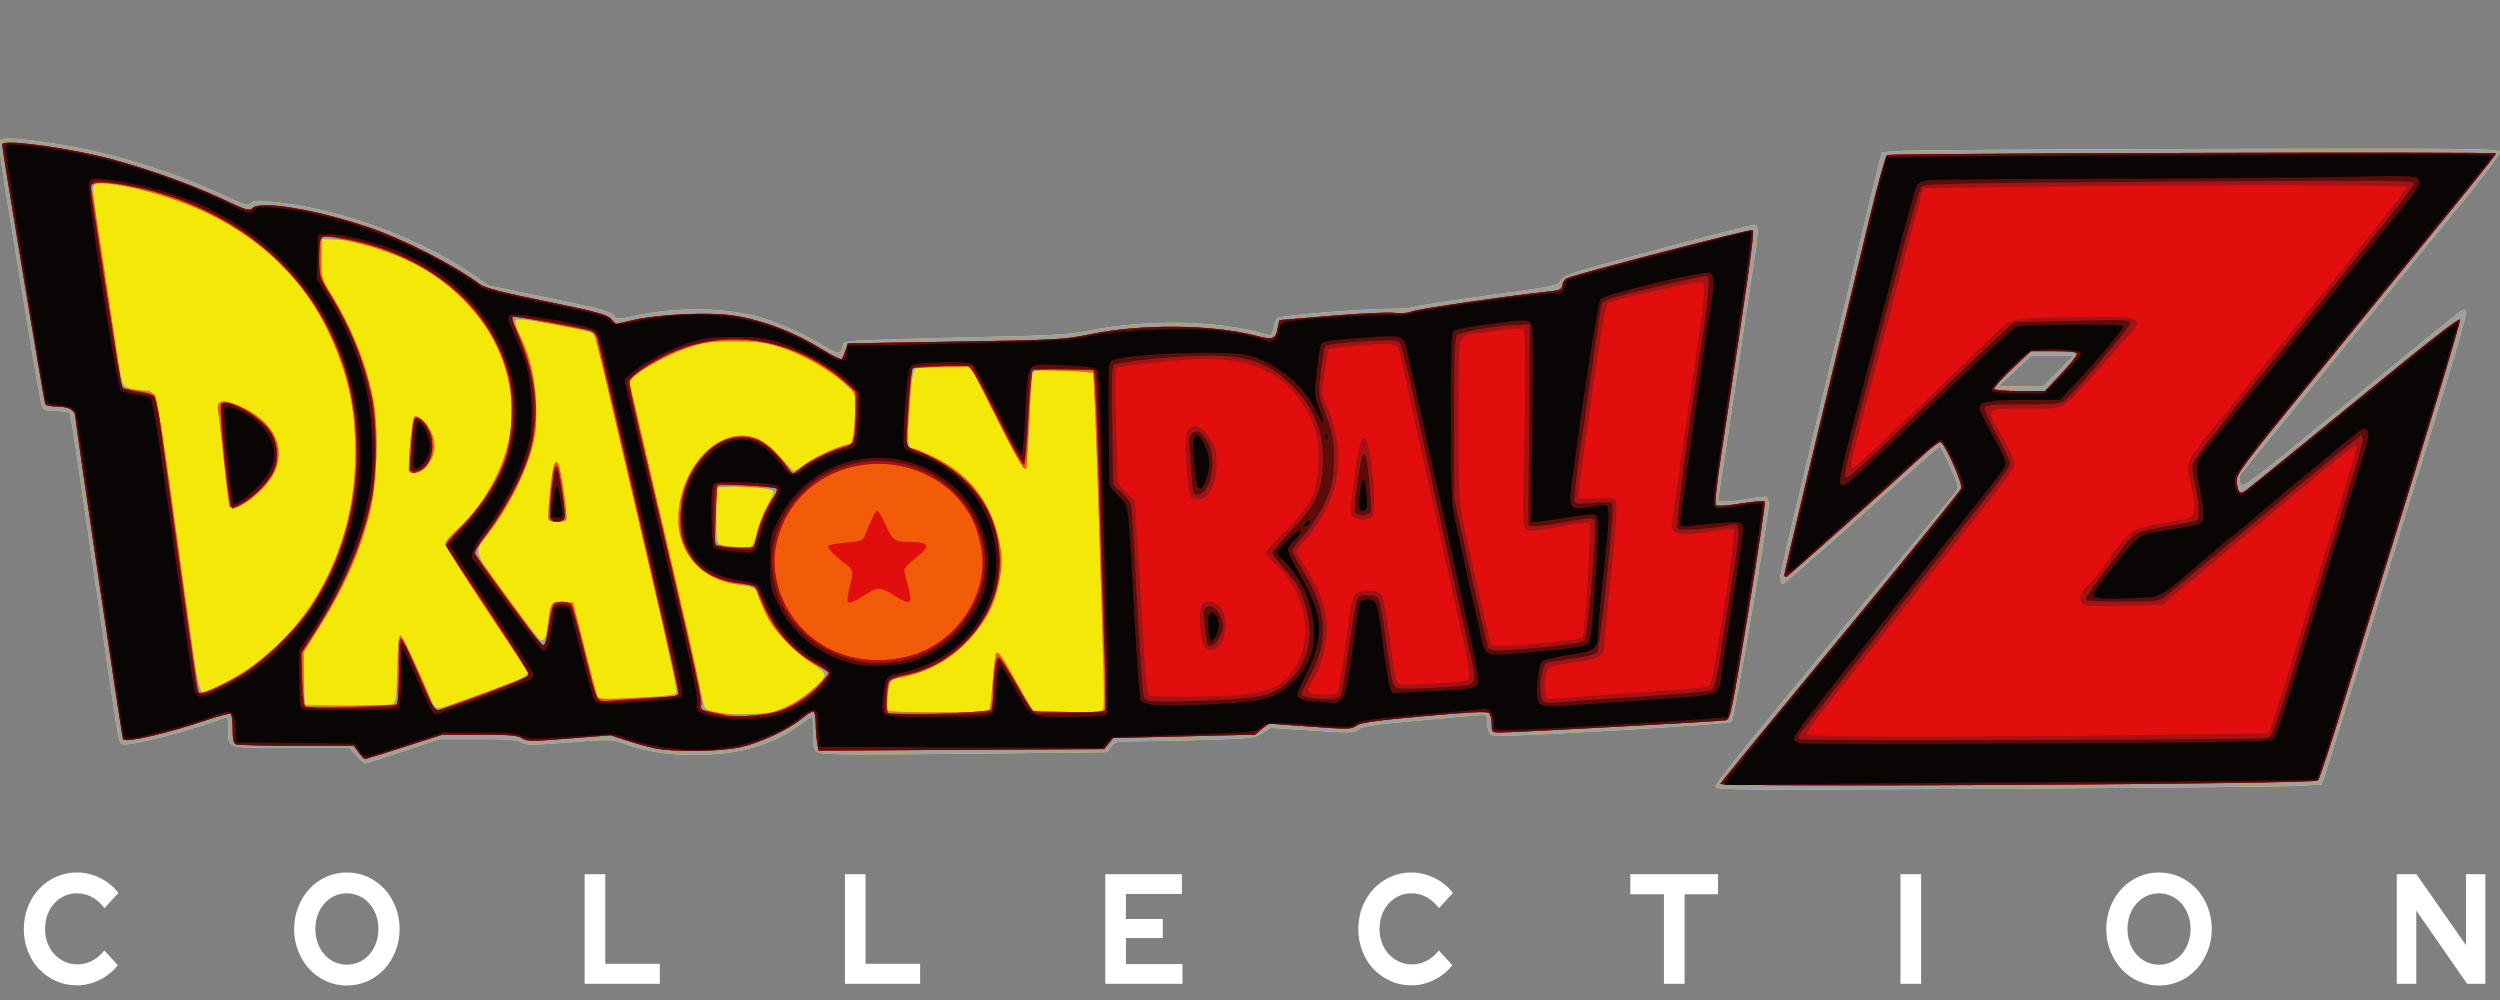 <?xml version="1.0" encoding="UTF-8" standalone="no"?>
<!-- Created with Inkscape (http://www.inkscape.org/) -->

<svg
   xmlns:dc="http://purl.org/dc/elements/1.1/"
   xmlns:cc="http://creativecommons.org/ns#"
   xmlns:rdf="http://www.w3.org/1999/02/22-rdf-syntax-ns#"
   xmlns:svg="http://www.w3.org/2000/svg"
   xmlns="http://www.w3.org/2000/svg"
   xmlns:sodipodi="http://sodipodi.sourceforge.net/DTD/sodipodi-0.dtd"
   xmlns:inkscape="http://www.inkscape.org/namespaces/inkscape"
   width="500"
   height="200"
   viewBox="0 0 500 200"
   version="1.1"
   id="svg8"
   sodipodi:docname="dbz.svg"
   inkscape:version="0.92.5 (2060ec1f9f, 2020-04-08)">
  <rect x="0" y="0" width="500" height="200" fill="#808080" stroke="none"/>
  <defs
     id="defs2" />
  <sodipodi:namedview
     id="base"
     pagecolor="#ffffff"
     bordercolor="#666666"
     borderopacity="1.0"
     inkscape:pageopacity="0.0"
     inkscape:pageshadow="2"
     inkscape:zoom="1.4838448"
     inkscape:cx="249.85568"
     inkscape:cy="27.143927"
     inkscape:document-units="mm"
     inkscape:current-layer="layer1"
     showgrid="false"
     units="px"
     inkscape:pagecheckerboard="true"
     inkscape:window-width="1366"
     inkscape:window-height="743"
     inkscape:window-x="0"
     inkscape:window-y="0"
     inkscape:window-maximized="1" />
  <g
     inkscape:label="Layer 1"
     inkscape:groupmode="layer"
     id="layer1"
     transform="translate(-3.149,-252.215)">
    <g
       id="g2386"
       transform="matrix(4.823,0,0,4.823,-59.46,-944.114)">
      <path
         style="fill:#f4e809;stroke-width:0.092"
         d="m 84.127,280.653 c 0,-0.15 1.418,-1.895 7.707,-9.48 1.146,-1.382 2.153,-2.604 2.238,-2.716 0.148,-0.195 0.139,-0.239 -0.217,-1.05 -0.205,-0.465 -0.402,-0.846 -0.437,-0.846 -0.036,0 -1.489,1.282 -3.23,2.848 -1.741,1.567 -3.216,2.849 -3.28,2.85 -0.063,6.4e-4 -0.115,-0.094 -0.115,-0.21 0,-0.116 0.354,-1.678 0.787,-3.47 0.433,-1.792 1.338,-5.554 2.012,-8.36 0.674,-2.806 1.272,-5.273 1.328,-5.482 l 0.102,-0.38 0.85,-0.054 c 0.467,-0.03 6.227,-0.066 12.798,-0.08 10.811,-0.023 11.951,-0.012 11.977,0.119 0.015,0.08 -0.627,0.948 -1.426,1.93 -0.8,0.982 -3.207,3.937 -5.35,6.566 -2.143,2.629 -3.934,4.83 -3.982,4.892 -0.051,0.067 -0.053,0.21 -0.005,0.353 0.079,0.236 0.176,0.164 4.46,-3.345 2.409,-1.973 4.486,-3.657 4.615,-3.742 0.205,-0.134 0.243,-0.136 0.288,-0.018 0.029,0.075 -0.388,1.558 -0.927,3.296 -0.539,1.738 -1.261,4.07 -1.606,5.182 -0.345,1.112 -1.13,3.656 -1.745,5.653 -0.615,1.997 -1.25,4.045 -1.411,4.55 l -0.293,0.919 -0.964,0.057 c -0.53,0.031 -6.187,0.085 -12.57,0.119 -11.138,0.06 -11.605,0.056 -11.605,-0.103 z m 14.202,-17.217 0.639,-0.643 -0.871,9e-5 -0.871,9e-5 -0.689,0.639 -0.689,0.639 0.922,0.004 0.922,0.004 z m -70.564,15.949 -0.293,-0.322 h -2.418 c -2.76,0 -2.608,0.048 -2.608,-0.831 0,-0.415 -0.02,-0.468 -0.161,-0.414 -1.326,0.509 -3.955,1.19 -4.213,1.091 -0.175,-0.067 -0.153,0.053 -0.731,-3.937 -0.279,-1.921 -0.59,-4.052 -0.692,-4.734 -0.102,-0.683 -0.307,-2.082 -0.457,-3.111 -0.15,-1.028 -0.295,-1.907 -0.324,-1.953 -0.028,-0.046 -0.275,-0.084 -0.549,-0.084 -0.379,0 -0.517,-0.038 -0.583,-0.161 -0.047,-0.088 -0.301,-1.485 -0.563,-3.102 -0.263,-1.618 -0.657,-4.03 -0.878,-5.359 -0.22,-1.33 -0.377,-2.478 -0.349,-2.551 0.07,-0.183 0.55,-0.17 2.1,0.055 2.388,0.347 4.984,1.133 7.276,2.205 0.838,0.392 0.947,0.422 1.074,0.295 0.123,-0.123 0.264,-0.127 1.105,-0.032 2.626,0.296 5.845,1.474 7.965,2.916 l 0.781,0.532 2.518,0.521 c 2.035,0.421 2.546,0.556 2.666,0.707 0.148,0.187 0.149,0.187 0.975,0.01 1.672,-0.357 3.648,-0.328 5.102,0.075 0.685,0.19 1.987,0.778 2.62,1.182 0.556,0.356 0.749,0.362 0.797,0.024 0.03,-0.209 0.056,-0.213 1.455,-0.27 0.784,-0.032 2.852,-0.086 4.596,-0.122 2.586,-0.052 3.338,-0.097 4.072,-0.243 2.549,-0.507 5.47,-0.448 7.481,0.151 0.174,0.052 0.209,0.016 0.262,-0.268 0.034,-0.18 0.109,-0.367 0.168,-0.416 0.136,-0.113 3.505,-0.393 4.64,-0.386 0.473,0.003 0.928,-0.031 1.011,-0.076 0.083,-0.044 1.459,-0.259 3.057,-0.477 2.843,-0.388 2.908,-0.402 3.041,-0.634 0.125,-0.218 0.455,-0.322 4,-1.268 2.125,-0.567 3.932,-1.03 4.014,-1.03 0.199,0 0.194,0.26 -0.035,1.718 -0.102,0.648 -0.454,2.998 -0.783,5.223 -0.329,2.225 -0.621,4.158 -0.65,4.297 -0.048,0.236 -0.032,0.252 0.254,0.248 0.168,-0.003 0.598,-0.057 0.954,-0.121 0.356,-0.064 0.698,-0.1 0.758,-0.079 0.061,0.02 0.109,0.168 0.108,0.328 -0.005,0.517 -1.434,8.889 -1.535,8.99 -0.059,0.059 -2.028,0.207 -4.981,0.374 -3.875,0.219 -4.911,0.253 -5.019,0.164 -0.077,-0.064 -0.136,-0.267 -0.136,-0.469 0,-0.225 -0.042,-0.356 -0.115,-0.355 -0.063,9.6e-4 -1.227,0.103 -2.586,0.226 -2,0.182 -2.504,0.255 -2.647,0.384 -0.164,0.148 -0.299,0.152 -1.91,0.046 l -1.733,-0.113 -0.322,0.218 c -0.305,0.207 -0.422,0.221 -2.276,0.279 -1.075,0.034 -2.379,0.061 -2.897,0.061 -0.894,0 -0.951,0.012 -1.111,0.226 l -0.169,0.226 -5.886,0.064 c -4.475,0.049 -5.935,0.038 -6.09,-0.045 -0.183,-0.098 -0.204,-0.181 -0.204,-0.795 0,-0.377 -0.025,-0.686 -0.057,-0.686 -0.031,0 -0.248,0.14 -0.483,0.31 -1.203,0.876 -2.544,1.263 -4.379,1.264 -1.141,9.1e-4 -1.96,-0.129 -2.932,-0.466 -0.529,-0.184 -0.582,-0.185 -2.292,-0.051 -1.553,0.121 -1.774,0.121 -1.96,-4.6e-4 -0.166,-0.109 -0.544,-0.137 -1.802,-0.137 h -1.592 l -1.51,0.506 c -0.831,0.278 -1.542,0.506 -1.58,0.506 -0.038,0 -0.202,-0.145 -0.363,-0.322 z"
         id="path2400"
         inkscape:connector-curvature="0" />
      <path
         style="fill:#9f9fa0;stroke-width:0.092"
         d="m 84.127,280.653 c 0,-0.15 1.418,-1.895 7.707,-9.48 1.146,-1.382 2.153,-2.604 2.238,-2.716 0.148,-0.195 0.139,-0.239 -0.217,-1.05 -0.205,-0.465 -0.402,-0.846 -0.437,-0.846 -0.036,0 -1.489,1.282 -3.23,2.848 -1.741,1.567 -3.216,2.849 -3.28,2.85 -0.063,6.4e-4 -0.115,-0.094 -0.115,-0.21 0,-0.116 0.354,-1.678 0.787,-3.47 0.433,-1.792 1.338,-5.554 2.012,-8.36 0.674,-2.806 1.272,-5.273 1.328,-5.482 l 0.102,-0.38 0.85,-0.054 c 0.467,-0.03 6.227,-0.066 12.798,-0.08 10.811,-0.023 11.951,-0.012 11.977,0.119 0.015,0.08 -0.627,0.948 -1.426,1.93 -0.8,0.982 -3.207,3.937 -5.35,6.566 -2.143,2.629 -3.934,4.83 -3.982,4.892 -0.051,0.067 -0.053,0.21 -0.005,0.353 0.079,0.236 0.176,0.164 4.46,-3.345 2.409,-1.973 4.486,-3.657 4.615,-3.742 0.205,-0.134 0.243,-0.136 0.288,-0.018 0.029,0.075 -0.388,1.558 -0.927,3.296 -0.539,1.738 -1.261,4.07 -1.606,5.182 -0.345,1.112 -1.13,3.656 -1.745,5.653 -0.615,1.997 -1.25,4.045 -1.411,4.55 l -0.293,0.919 -0.964,0.057 c -0.53,0.031 -6.187,0.085 -12.57,0.119 -11.138,0.06 -11.605,0.056 -11.605,-0.103 z m 14.202,-17.217 0.639,-0.643 -0.871,9e-5 -0.871,9e-5 -0.689,0.639 -0.689,0.639 0.922,0.004 0.922,0.004 z m -70.564,15.949 -0.293,-0.322 h -2.418 c -2.76,0 -2.608,0.048 -2.608,-0.831 0,-0.415 -0.02,-0.468 -0.161,-0.414 -1.326,0.509 -3.955,1.19 -4.213,1.091 -0.175,-0.067 -0.153,0.053 -0.731,-3.937 -0.279,-1.921 -0.59,-4.052 -0.692,-4.734 -0.102,-0.683 -0.307,-2.082 -0.457,-3.111 -0.15,-1.028 -0.295,-1.907 -0.324,-1.953 -0.028,-0.046 -0.275,-0.084 -0.549,-0.084 -0.379,0 -0.517,-0.038 -0.583,-0.161 -0.047,-0.088 -0.301,-1.485 -0.563,-3.102 -0.263,-1.618 -0.657,-4.03 -0.878,-5.359 -0.22,-1.33 -0.377,-2.478 -0.349,-2.551 0.07,-0.183 0.55,-0.17 2.1,0.055 2.388,0.347 4.984,1.133 7.276,2.205 0.838,0.392 0.947,0.422 1.074,0.295 0.123,-0.123 0.264,-0.127 1.105,-0.032 2.626,0.296 5.845,1.474 7.965,2.916 l 0.781,0.532 2.518,0.521 c 2.035,0.421 2.546,0.556 2.666,0.707 0.148,0.187 0.149,0.187 0.975,0.01 1.672,-0.357 3.648,-0.328 5.102,0.075 0.685,0.19 1.987,0.778 2.62,1.182 0.556,0.356 0.749,0.362 0.797,0.024 0.03,-0.209 0.056,-0.213 1.455,-0.27 0.784,-0.032 2.852,-0.086 4.596,-0.122 2.586,-0.052 3.338,-0.097 4.072,-0.243 2.549,-0.507 5.47,-0.448 7.481,0.151 0.174,0.052 0.209,0.016 0.262,-0.268 0.034,-0.18 0.109,-0.367 0.168,-0.416 0.136,-0.113 3.505,-0.393 4.64,-0.386 0.473,0.003 0.928,-0.031 1.011,-0.076 0.083,-0.044 1.459,-0.259 3.057,-0.477 2.843,-0.388 2.908,-0.402 3.041,-0.634 0.125,-0.218 0.455,-0.322 4,-1.268 2.125,-0.567 3.932,-1.03 4.014,-1.03 0.199,0 0.194,0.26 -0.035,1.718 -0.102,0.648 -0.454,2.998 -0.783,5.223 -0.329,2.225 -0.621,4.158 -0.65,4.297 -0.048,0.236 -0.032,0.252 0.254,0.248 0.168,-0.003 0.598,-0.057 0.954,-0.121 0.356,-0.064 0.698,-0.1 0.758,-0.079 0.061,0.02 0.109,0.168 0.108,0.328 -0.005,0.517 -1.434,8.889 -1.535,8.99 -0.059,0.059 -2.028,0.207 -4.981,0.374 -3.875,0.219 -4.911,0.253 -5.019,0.164 -0.077,-0.064 -0.136,-0.267 -0.136,-0.469 0,-0.225 -0.042,-0.356 -0.115,-0.355 -0.063,9.6e-4 -1.227,0.103 -2.586,0.226 -2,0.182 -2.504,0.255 -2.647,0.384 -0.164,0.148 -0.299,0.152 -1.91,0.046 l -1.733,-0.113 -0.322,0.218 c -0.305,0.207 -0.422,0.221 -2.276,0.279 -1.075,0.034 -2.379,0.061 -2.897,0.061 -0.894,0 -0.951,0.012 -1.111,0.226 l -0.169,0.226 -5.886,0.064 c -4.475,0.049 -5.935,0.038 -6.09,-0.045 -0.183,-0.098 -0.204,-0.181 -0.204,-0.795 0,-0.377 -0.025,-0.686 -0.057,-0.686 -0.031,0 -0.248,0.14 -0.483,0.31 -1.203,0.876 -2.544,1.263 -4.379,1.264 -1.141,9.1e-4 -1.96,-0.129 -2.932,-0.466 -0.529,-0.184 -0.582,-0.185 -2.292,-0.051 -1.553,0.121 -1.774,0.121 -1.96,-4.6e-4 -0.166,-0.109 -0.544,-0.137 -1.802,-0.137 h -1.592 l -1.51,0.506 c -0.831,0.278 -1.542,0.506 -1.58,0.506 -0.038,0 -0.202,-0.145 -0.363,-0.322 z m 17.866,-2.041 c 0.67,-0.316 1.542,-1.059 1.542,-1.314 0,-0.094 -0.219,-0.294 -0.539,-0.491 -0.728,-0.45 -1.591,-1.392 -1.937,-2.116 -0.155,-0.325 -0.282,-0.652 -0.282,-0.728 0,-0.216 -0.186,-0.308 -0.83,-0.411 -1.194,-0.191 -2.016,-0.819 -2.325,-1.776 -0.484,-1.498 0.295,-3.513 1.611,-4.168 0.91,-0.453 1.659,-0.25 2.469,0.67 0.273,0.31 0.528,0.563 0.567,0.563 0.039,0 0.275,-0.147 0.525,-0.326 0.25,-0.179 0.777,-0.444 1.172,-0.588 l 0.718,-0.261 0.06,-0.493 c 0.033,-0.271 0.064,-0.726 0.069,-1.012 0.009,-0.515 0.005,-0.523 -0.483,-0.965 -1.765,-1.599 -4.307,-2.175 -6.448,-1.462 -0.801,0.267 -1.953,0.882 -2.257,1.205 l -0.191,0.203 0.503,2.148 c 0.773,3.305 2.558,11.04 2.598,11.262 0.052,0.29 0.551,0.393 1.783,0.371 0.975,-0.018 1.105,-0.042 1.675,-0.311 z m 8.384,0.167 c 0.027,-0.044 0.087,-0.585 0.133,-1.2 0.046,-0.616 0.109,-1.145 0.141,-1.177 0.091,-0.091 0.191,0.05 0.795,1.125 0.313,0.556 0.632,1.084 0.709,1.172 0.122,0.139 0.316,0.161 1.436,0.159 0.713,-7.4e-4 1.354,-0.038 1.425,-0.084 0.143,-0.091 0.149,0.264 -0.138,-9.015 -0.084,-2.705 -0.178,-4.945 -0.21,-4.978 -0.115,-0.119 -2.384,-0.164 -2.477,-0.049 -0.048,0.06 -0.115,0.832 -0.148,1.717 -0.067,1.79 -0.121,2.298 -0.244,2.298 -0.046,0 -0.56,-0.951 -1.141,-2.114 l -1.058,-2.114 -1.08,0.001 c -0.594,7.4e-4 -1.141,0.04 -1.216,0.087 -0.103,0.065 -0.163,0.453 -0.247,1.582 -0.112,1.506 -0.086,1.73 0.199,1.73 0.064,0 0.462,0.172 0.885,0.383 1.343,0.669 2.194,1.719 2.564,3.164 0.215,0.842 0.224,1.248 0.046,2.091 -0.19,0.898 -0.555,1.567 -1.265,2.32 -0.672,0.712 -1.55,1.232 -2.414,1.429 -0.843,0.192 -0.847,0.195 -0.918,0.806 -0.035,0.304 -0.037,0.597 -0.004,0.65 0.074,0.12 4.151,0.135 4.225,0.016 z M 32.985,276.807 c 1.573,-0.58 1.871,-0.719 1.871,-0.871 0,-0.039 -0.765,-1.216 -1.701,-2.615 -0.935,-1.399 -1.701,-2.62 -1.701,-2.714 0,-0.093 0.191,-0.338 0.424,-0.543 1.358,-1.195 2.335,-3.218 2.333,-4.828 -0.003,-2.577 -1.461,-4.856 -3.972,-6.211 -0.957,-0.516 -2.539,-1.017 -3.285,-1.041 l -0.602,-0.019 -0.027,0.809 -0.027,0.809 0.413,0.662 c 0.873,1.4 1.506,3.012 1.763,4.486 0.219,1.259 0.138,3.384 -0.178,4.641 -0.402,1.6 -1.051,3.051 -2.142,4.792 l -0.589,0.939 0.026,1.084 0.026,1.084 1.781,0.025 c 1.216,0.017 1.82,-0.008 1.905,-0.078 0.092,-0.076 0.131,-0.454 0.15,-1.442 0.016,-0.869 0.061,-1.351 0.126,-1.373 0.083,-0.028 0.575,1.003 1.293,2.707 0.08,0.191 0.19,0.299 0.304,0.299 0.098,0 0.912,-0.271 1.809,-0.601 z m -3.033,-9.212 c -0.078,-0.126 0.111,-2.161 0.209,-2.259 0.127,-0.127 0.538,0.249 0.708,0.647 0.233,0.546 0.147,1.017 -0.269,1.474 -0.182,0.199 -0.56,0.28 -0.648,0.138 z m 9.943,9.36 c 0.572,-0.041 1.08,-0.114 1.127,-0.161 0.054,-0.054 -0.361,-2.003 -1.102,-5.182 -0.654,-2.803 -1.423,-6.109 -1.71,-7.348 -0.287,-1.239 -0.572,-2.305 -0.634,-2.37 -0.154,-0.161 -3.09,-0.699 -3.202,-0.587 -0.054,0.054 0.017,0.323 0.189,0.717 0.151,0.347 0.344,0.858 0.429,1.137 0.21,0.69 0.287,2.322 0.144,3.052 -0.23,1.177 -0.988,2.754 -1.89,3.934 -0.64,0.837 -0.676,0.709 0.726,2.608 0.684,0.927 1.305,1.735 1.379,1.797 0.186,0.154 0.293,-0.068 0.374,-0.779 0.084,-0.741 0.126,-0.793 0.61,-0.758 l 0.405,0.029 0.473,1.861 c 0.26,1.024 0.497,1.923 0.526,1.999 0.061,0.16 0.516,0.171 2.157,0.053 z m -4.163,-7.355 c -0.072,-0.117 0.139,-2.163 0.239,-2.318 0.065,-0.1 0.093,-0.101 0.156,-0.003 0.109,0.169 0.405,2.205 0.337,2.316 -0.072,0.117 -0.661,0.121 -0.732,0.005 z m -13.442,6.758 c 3.34,-1.704 5.422,-5.339 5.425,-9.475 0.002,-1.779 -0.234,-3.004 -0.871,-4.525 -0.604,-1.443 -1.214,-2.342 -2.34,-3.453 -1.175,-1.159 -2.772,-2.093 -4.61,-2.695 -1.185,-0.388 -2.827,-0.668 -2.986,-0.509 -0.117,0.117 -0.119,0.101 0.487,4.15 0.545,3.639 0.622,4.068 0.757,4.202 0.068,0.068 0.338,0.148 0.6,0.18 0.825,0.098 0.576,-1.043 1.998,9.177 0.399,2.869 0.498,3.355 0.679,3.355 0.035,0 0.422,-0.183 0.861,-0.407 z m 0.213,-7.297 c -0.025,-0.041 -0.132,-0.899 -0.237,-1.907 -0.105,-1.008 -0.213,-1.94 -0.239,-2.071 -0.082,-0.406 0.135,-0.486 0.721,-0.267 1.771,0.663 2.31,2.142 1.227,3.372 -0.559,0.635 -1.335,1.096 -1.472,0.874 z m 21.615,1.653 c 0.064,-0.04 0.179,-0.318 0.257,-0.617 0.078,-0.299 0.264,-0.769 0.413,-1.045 0.149,-0.276 0.272,-0.553 0.272,-0.615 0,-0.133 -1.061,-0.252 -1.838,-0.205 l -0.506,0.03 -0.026,1.09 c -0.017,0.703 0.01,1.134 0.076,1.213 0.056,0.068 0.316,0.138 0.578,0.157 0.261,0.018 0.516,0.041 0.567,0.049 0.051,0.009 0.144,-0.017 0.207,-0.058 z"
         id="path2398"
         inkscape:connector-curvature="0" />
      <path
         style="fill:#f25c08;stroke-width:0.092"
         d="m 84.322,280.549 c 0.019,-0.055 2.263,-2.793 4.986,-6.085 2.723,-3.292 4.973,-6.066 4.999,-6.166 0.062,-0.236 -0.697,-1.92 -0.865,-1.92 -0.07,0 -0.385,0.238 -0.701,0.529 -1.305,1.202 -5.607,5.035 -5.683,5.063 -0.045,0.017 -0.081,-0.026 -0.081,-0.096 0,-0.109 1.32,-5.636 3.549,-14.855 0.334,-1.381 0.654,-2.526 0.712,-2.543 0.237,-0.072 25.246,-0.14 25.246,-0.069 0,0.073 -1.179,1.529 -7.886,9.739 -2.483,3.039 -2.869,3.552 -2.867,3.815 9.1e-4,0.167 0.039,0.362 0.084,0.434 0.071,0.112 0.113,0.11 0.297,-0.013 0.118,-0.079 2.159,-1.738 4.535,-3.686 3.066,-2.514 4.328,-3.498 4.347,-3.388 0.015,0.085 -0.887,3.112 -2.004,6.727 -1.117,3.615 -2.425,7.855 -2.907,9.422 -0.482,1.567 -0.925,2.897 -0.983,2.956 -0.148,0.148 -24.827,0.286 -24.777,0.138 z m 14.122,-16.991 c 0.367,-0.388 0.666,-0.761 0.666,-0.828 0,-0.093 -0.224,-0.122 -0.959,-0.122 H 97.192 l -0.787,0.745 c -0.433,0.41 -0.764,0.782 -0.736,0.827 0.028,0.045 0.514,0.083 1.08,0.083 l 1.029,2.7e-4 z m -70.589,15.689 -0.204,-0.276 h -2.365 c -1.301,0 -2.431,-0.025 -2.511,-0.056 -0.111,-0.043 -0.145,-0.192 -0.145,-0.638 0,-0.32 -0.036,-0.604 -0.08,-0.632 -0.044,-0.027 -0.509,0.096 -1.034,0.273 -1.614,0.546 -3.335,0.94 -3.43,0.786 -0.049,-0.08 -1.981,-13.144 -1.982,-13.401 -5.43e-4,-0.239 -0.295,-0.397 -0.737,-0.397 -0.246,0 -0.474,-0.043 -0.507,-0.096 -0.047,-0.077 -1.781,-10.525 -1.788,-10.774 -0.005,-0.199 1.955,0.027 3.859,0.445 1.45,0.318 3.825,1.134 5.215,1.791 1.086,0.513 1.167,0.537 1.324,0.395 0.345,-0.312 2.666,0.079 4.813,0.811 1.441,0.491 3.52,1.556 4.598,2.354 0.21,0.155 0.884,0.33 2.758,0.715 2.094,0.43 2.511,0.543 2.68,0.722 l 0.2,0.213 0.811,-0.18 c 1.042,-0.231 3.107,-0.318 4.056,-0.171 1.258,0.194 2.547,0.69 3.761,1.446 0.373,0.232 0.706,0.394 0.74,0.36 0.034,-0.034 0.105,-0.195 0.157,-0.356 l 0.095,-0.294 4.458,-0.073 c 4.275,-0.07 4.506,-0.083 5.607,-0.309 2.092,-0.43 5.016,-0.407 6.819,0.054 0.756,0.193 0.853,0.16 0.943,-0.318 0.033,-0.175 0.068,-0.319 0.079,-0.32 0.01,-7.4e-4 0.954,-0.08 2.097,-0.176 1.143,-0.096 2.326,-0.153 2.628,-0.125 0.332,0.03 0.627,0.008 0.745,-0.055 0.172,-0.092 4.006,-0.651 5.626,-0.821 0.527,-0.055 0.601,-0.087 0.627,-0.27 0.016,-0.114 0.099,-0.242 0.184,-0.285 0.326,-0.164 7.65,-2.063 7.713,-2 0.078,0.078 -0.193,2.002 -1.307,9.294 -0.19,1.242 -0.276,2.056 -0.224,2.109 0.053,0.055 0.434,0.031 1.027,-0.064 0.518,-0.083 0.969,-0.122 1.002,-0.087 0.033,0.035 -0.273,2.081 -0.679,4.547 -0.691,4.19 -0.752,4.485 -0.933,4.525 -0.206,0.044 -8.776,0.509 -9.364,0.508 -0.339,-8.3e-4 -0.345,-0.007 -0.345,-0.357 0,-0.196 -0.053,-0.401 -0.118,-0.455 -0.085,-0.07 -0.848,-0.032 -2.689,0.134 -2.044,0.185 -2.617,0.266 -2.801,0.395 -0.215,0.152 -0.338,0.155 -1.884,0.042 -0.91,-0.066 -1.682,-0.122 -1.716,-0.124 -0.034,-0.002 -0.184,0.099 -0.334,0.225 l -0.272,0.229 -2.943,0.071 -2.943,0.071 -0.185,0.229 -0.185,0.229 -5.924,0.031 -5.924,0.031 -0.058,-0.353 c -0.032,-0.194 -0.059,-0.547 -0.059,-0.784 -5.51e-4,-0.237 -0.038,-0.454 -0.084,-0.483 -0.046,-0.028 -0.263,0.1 -0.483,0.284 -0.548,0.46 -1.73,1.013 -2.56,1.197 -0.836,0.185 -2.747,0.208 -3.539,0.043 -0.303,-0.063 -0.841,-0.211 -1.195,-0.328 l -0.643,-0.213 -1.725,0.136 c -1.573,0.124 -1.745,0.123 -1.95,-0.011 -0.184,-0.121 -0.506,-0.148 -1.766,-0.148 H 31.322 l -1.579,0.506 c -0.869,0.278 -1.603,0.506 -1.631,0.506 -0.028,0 -0.143,-0.124 -0.256,-0.276 z m 16.843,-1.609 c 0.641,-0.079 1.506,-0.536 2.113,-1.115 0.3,-0.286 0.546,-0.546 0.546,-0.576 0,-0.03 -0.208,-0.151 -0.463,-0.268 -0.557,-0.255 -1.53,-1.144 -1.921,-1.754 -0.156,-0.243 -0.377,-0.703 -0.491,-1.022 l -0.208,-0.58 -0.488,-0.025 c -1.563,-0.079 -2.682,-1.223 -2.679,-2.737 0.003,-1.344 0.756,-2.719 1.764,-3.222 0.565,-0.281 1.073,-0.302 1.59,-0.066 0.351,0.16 0.941,0.728 1.245,1.197 l 0.142,0.22 0.498,-0.377 c 0.448,-0.339 1.569,-0.843 1.875,-0.843 0.082,0 0.138,-0.219 0.179,-0.703 0.109,-1.293 0.092,-1.414 -0.239,-1.708 -0.685,-0.606 -1.815,-1.27 -2.653,-1.559 -0.801,-0.277 -0.949,-0.298 -2.058,-0.298 -1.066,3.6e-4 -1.274,0.028 -1.93,0.255 -0.811,0.28 -1.96,0.898 -2.255,1.213 l -0.19,0.202 0.414,1.782 c 0.228,0.98 0.914,3.912 1.526,6.516 0.744,3.167 1.095,4.828 1.06,5.018 l -0.052,0.284 0.622,0.107 c 1.066,0.184 1.055,0.184 2.053,0.06 z m 9.317,-0.126 c 0.027,-0.044 0.087,-0.585 0.133,-1.2 0.046,-0.616 0.112,-1.148 0.147,-1.183 0.088,-0.088 0.245,0.144 0.934,1.384 l 0.6,1.08 h 1.458 c 0.802,0 1.473,-0.031 1.491,-0.069 0.018,-0.038 0.004,-0.876 -0.032,-1.861 -0.036,-0.986 -0.136,-4.109 -0.223,-6.94 -0.087,-2.831 -0.184,-5.175 -0.216,-5.209 -0.032,-0.034 -0.616,-0.075 -1.299,-0.092 l -1.241,-0.031 -0.106,2.022 c -0.058,1.112 -0.11,2.033 -0.115,2.045 -0.066,0.177 -0.364,-0.321 -1.251,-2.094 l -1.059,-2.117 -1.216,0.026 -1.216,0.026 -0.11,1.563 c -0.061,0.859 -0.093,1.614 -0.072,1.678 0.021,0.063 0.118,0.115 0.215,0.115 0.097,0 0.522,0.172 0.945,0.383 1.343,0.669 2.194,1.719 2.564,3.164 0.215,0.842 0.224,1.248 0.046,2.091 -0.184,0.87 -0.545,1.539 -1.229,2.28 -0.789,0.855 -1.798,1.396 -2.966,1.59 -0.322,0.054 -0.334,0.07 -0.39,0.536 -0.032,0.264 -0.058,0.574 -0.059,0.688 l -7.99e-4,0.207 h 2.109 c 1.16,0 2.131,-0.036 2.159,-0.081 z m -22.602,-0.092 c 0.048,-0.044 0.501,-0.227 1.007,-0.405 0.506,-0.179 1.237,-0.448 1.626,-0.599 0.389,-0.151 0.729,-0.252 0.756,-0.225 0.125,0.125 0.151,-0.278 0.027,-0.417 -0.369,-0.415 -3.375,-5.014 -3.375,-5.164 0,-0.094 0.191,-0.339 0.424,-0.545 1.025,-0.902 1.821,-2.226 2.164,-3.595 0.441,-1.765 -0.036,-3.812 -1.238,-5.305 -1.094,-1.36 -2.314,-2.19 -4.092,-2.784 -0.861,-0.288 -2.306,-0.59 -2.395,-0.501 -0.026,0.026 -0.036,0.429 -0.021,0.895 0.026,0.821 0.039,0.867 0.427,1.491 0.861,1.383 1.496,3.002 1.751,4.467 0.219,1.259 0.138,3.384 -0.178,4.641 -0.402,1.598 -1.051,3.051 -2.14,4.787 l -0.586,0.934 v 1.106 c 0,0.608 0.031,1.119 0.069,1.134 0.038,0.016 0.912,0.008 1.942,-0.018 l 1.873,-0.046 0.012,-1.417 c 0.008,-0.932 0.046,-1.428 0.112,-1.451 0.08,-0.027 1.149,2.282 1.359,2.936 0.055,0.17 0.328,0.216 0.476,0.08 z m -1.461,-9.824 c -0.078,-0.126 0.111,-2.161 0.209,-2.259 0.127,-0.127 0.538,0.249 0.708,0.647 0.233,0.546 0.147,1.017 -0.269,1.474 -0.182,0.199 -0.56,0.28 -0.648,0.138 z m 10.902,9.332 c 0.154,0.008 0.253,-0.033 0.253,-0.107 0,-0.066 -0.168,-0.84 -0.373,-1.72 -0.205,-0.88 -0.951,-4.081 -1.657,-7.114 -0.706,-3.033 -1.324,-5.666 -1.374,-5.851 l -0.09,-0.336 -1.125,-0.201 c -0.619,-0.11 -1.369,-0.26 -1.667,-0.333 -0.298,-0.073 -0.564,-0.111 -0.59,-0.084 -0.047,0.047 0.026,0.226 0.354,0.875 0.569,1.125 0.802,3.116 0.511,4.355 -0.289,1.228 -1.074,2.773 -1.98,3.896 -0.255,0.316 -0.464,0.594 -0.464,0.617 0,0.023 0.589,0.844 1.31,1.825 0.72,0.98 1.357,1.861 1.414,1.957 0.122,0.203 0.222,0.14 0.257,-0.163 0.193,-1.636 0.162,-1.57 0.705,-1.531 l 0.405,0.029 0.473,1.861 c 0.26,1.024 0.498,1.928 0.53,2.01 0.051,0.132 0.21,0.141 1.458,0.075 0.77,-0.041 1.514,-0.068 1.654,-0.06 z m -5.122,-7.328 c -0.072,-0.117 0.139,-2.163 0.239,-2.318 0.065,-0.1 0.093,-0.101 0.156,-0.003 0.109,0.169 0.405,2.205 0.337,2.316 -0.072,0.117 -0.661,0.121 -0.732,0.005 z m -13.014,6.543 c 3.063,-1.76 4.994,-5.339 4.997,-9.26 0.002,-1.779 -0.234,-3.004 -0.871,-4.525 -1.017,-2.428 -2.672,-4.174 -5.119,-5.401 -1.409,-0.707 -3.631,-1.333 -4.733,-1.335 -0.236,-3.7e-4 -0.255,0.024 -0.206,0.252 0.067,0.314 1.2,7.82 1.241,8.22 0.004,0.034 0.274,0.09 0.6,0.125 0.327,0.035 0.658,0.111 0.735,0.168 0.144,0.107 0.317,1.238 1.385,9.067 0.238,1.744 0.447,3.222 0.464,3.283 0.034,0.122 0.75,-0.162 1.506,-0.596 z m -0.215,-7.082 c -0.025,-0.041 -0.132,-0.899 -0.237,-1.907 -0.105,-1.008 -0.213,-1.94 -0.239,-2.071 -0.08,-0.394 0.137,-0.488 0.663,-0.287 1.836,0.701 2.383,2.145 1.286,3.392 -0.559,0.635 -1.335,1.096 -1.472,0.874 z m 21.835,1.249 c 0.071,-0.503 0.463,-1.406 0.736,-1.696 0.206,-0.219 0.152,-0.432 -0.092,-0.361 -0.084,0.025 -0.608,0.013 -1.164,-0.027 -0.556,-0.039 -1.039,-0.048 -1.073,-0.018 -0.034,0.029 -0.074,0.591 -0.09,1.249 l -0.028,1.195 0.595,0.055 c 1.044,0.096 1.045,0.096 1.115,-0.397 z"
         id="path2396"
         inkscape:connector-curvature="0" />
      <path
         style="fill:#e20e0e;stroke-width:0.092"
         d="m 84.322,280.549 c 0.019,-0.055 2.263,-2.793 4.986,-6.085 2.723,-3.292 4.973,-6.066 4.999,-6.166 0.062,-0.236 -0.697,-1.92 -0.865,-1.92 -0.07,0 -0.385,0.238 -0.701,0.529 -1.305,1.202 -5.607,5.035 -5.683,5.063 -0.045,0.017 -0.081,-0.026 -0.081,-0.096 0,-0.109 1.32,-5.636 3.549,-14.855 0.334,-1.381 0.654,-2.526 0.712,-2.543 0.237,-0.072 25.246,-0.14 25.246,-0.069 0,0.073 -1.179,1.529 -7.886,9.739 -2.483,3.039 -2.869,3.552 -2.867,3.815 9.1e-4,0.167 0.039,0.362 0.084,0.434 0.071,0.112 0.113,0.11 0.297,-0.013 0.118,-0.079 2.159,-1.738 4.535,-3.686 3.066,-2.514 4.328,-3.498 4.347,-3.388 0.015,0.085 -0.887,3.112 -2.004,6.727 -1.117,3.615 -2.425,7.855 -2.907,9.422 -0.482,1.567 -0.925,2.897 -0.983,2.956 -0.148,0.148 -24.827,0.286 -24.777,0.138 z m 14.122,-16.991 c 0.367,-0.388 0.666,-0.761 0.666,-0.828 0,-0.093 -0.224,-0.122 -0.959,-0.122 H 97.192 l -0.787,0.745 c -0.433,0.41 -0.764,0.782 -0.736,0.827 0.028,0.045 0.514,0.083 1.08,0.083 l 1.029,2.7e-4 z m -70.589,15.689 -0.204,-0.276 h -2.365 c -1.301,0 -2.431,-0.025 -2.511,-0.056 -0.111,-0.043 -0.145,-0.192 -0.145,-0.638 0,-0.32 -0.036,-0.604 -0.08,-0.632 -0.044,-0.027 -0.509,0.096 -1.034,0.273 -1.614,0.546 -3.335,0.94 -3.43,0.786 -0.049,-0.08 -1.981,-13.144 -1.982,-13.401 -5.43e-4,-0.239 -0.295,-0.397 -0.737,-0.397 -0.246,0 -0.474,-0.043 -0.507,-0.096 -0.047,-0.077 -1.781,-10.525 -1.788,-10.774 -0.005,-0.199 1.955,0.027 3.859,0.445 1.45,0.318 3.825,1.134 5.215,1.791 1.086,0.513 1.167,0.537 1.324,0.395 0.345,-0.312 2.666,0.079 4.813,0.811 1.441,0.491 3.52,1.556 4.598,2.354 0.21,0.155 0.884,0.33 2.758,0.715 2.094,0.43 2.511,0.543 2.68,0.722 l 0.2,0.213 0.811,-0.18 c 1.042,-0.231 3.107,-0.318 4.056,-0.171 1.258,0.194 2.547,0.69 3.761,1.446 0.373,0.232 0.706,0.394 0.74,0.36 0.034,-0.034 0.105,-0.195 0.157,-0.356 l 0.095,-0.294 4.458,-0.073 c 4.275,-0.07 4.506,-0.083 5.607,-0.309 2.092,-0.43 5.016,-0.407 6.819,0.054 0.756,0.193 0.853,0.16 0.943,-0.318 0.033,-0.175 0.068,-0.319 0.079,-0.32 0.01,-7.4e-4 0.954,-0.08 2.097,-0.176 1.143,-0.096 2.326,-0.153 2.628,-0.125 0.332,0.03 0.627,0.008 0.745,-0.055 0.172,-0.092 4.006,-0.651 5.626,-0.821 0.527,-0.055 0.601,-0.087 0.627,-0.27 0.016,-0.114 0.099,-0.242 0.184,-0.285 0.326,-0.164 7.65,-2.063 7.713,-2 0.078,0.078 -0.193,2.002 -1.307,9.294 -0.19,1.242 -0.276,2.056 -0.224,2.109 0.053,0.055 0.434,0.031 1.027,-0.064 0.518,-0.083 0.969,-0.122 1.002,-0.087 0.033,0.035 -0.273,2.081 -0.679,4.547 -0.691,4.19 -0.752,4.485 -0.933,4.525 -0.206,0.044 -8.776,0.509 -9.364,0.508 -0.339,-8.3e-4 -0.345,-0.007 -0.345,-0.357 0,-0.196 -0.053,-0.401 -0.118,-0.455 -0.085,-0.07 -0.848,-0.032 -2.689,0.134 -2.044,0.185 -2.617,0.266 -2.801,0.395 -0.215,0.152 -0.338,0.155 -1.884,0.042 -0.91,-0.066 -1.682,-0.122 -1.716,-0.124 -0.034,-0.002 -0.184,0.099 -0.334,0.225 l -0.272,0.229 -2.943,0.071 -2.943,0.071 -0.185,0.229 -0.185,0.229 -5.924,0.031 -5.924,0.031 -0.058,-0.353 c -0.032,-0.194 -0.059,-0.547 -0.059,-0.784 -5.51e-4,-0.237 -0.038,-0.454 -0.084,-0.483 -0.046,-0.028 -0.263,0.1 -0.483,0.284 -0.548,0.46 -1.73,1.013 -2.56,1.197 -0.836,0.185 -2.747,0.208 -3.539,0.043 -0.303,-0.063 -0.841,-0.211 -1.195,-0.328 l -0.643,-0.213 -1.725,0.136 c -1.573,0.124 -1.745,0.123 -1.95,-0.011 -0.184,-0.121 -0.506,-0.148 -1.766,-0.148 H 31.322 l -1.579,0.506 c -0.869,0.278 -1.603,0.506 -1.631,0.506 -0.028,0 -0.143,-0.124 -0.256,-0.276 z m 17.434,-1.713 c 0.635,-0.214 1.325,-0.669 1.729,-1.141 0.187,-0.218 0.339,-0.42 0.339,-0.449 -5.51e-4,-0.029 -0.257,-0.197 -0.57,-0.374 -0.888,-0.502 -1.552,-1.223 -2.005,-2.174 -0.213,-0.447 -0.418,-0.875 -0.455,-0.951 -0.042,-0.085 -0.259,-0.159 -0.565,-0.192 -1.17,-0.128 -1.863,-0.549 -2.28,-1.384 -0.244,-0.489 -0.283,-0.666 -0.283,-1.291 0,-1.095 0.317,-1.941 1.005,-2.679 0.458,-0.492 0.967,-0.739 1.523,-0.739 0.685,-4.6e-4 1.16,0.304 1.847,1.184 l 0.285,0.364 0.336,-0.256 c 0.42,-0.321 1.297,-0.756 1.693,-0.841 0.522,-0.112 0.574,-0.231 0.574,-1.332 v -0.994 l -0.348,-0.315 c -2.07,-1.87 -4.925,-2.365 -7.335,-1.273 -0.313,0.142 -0.827,0.433 -1.142,0.647 -0.572,0.389 -0.573,0.389 -0.523,0.769 0.027,0.209 0.299,1.435 0.604,2.724 1.824,7.718 2.393,10.251 2.346,10.438 -0.048,0.191 -0.007,0.218 0.484,0.319 0.295,0.061 0.578,0.126 0.628,0.145 0.213,0.081 1.691,-0.062 2.114,-0.205 z m 8.8,-0.066 c 0.037,-0.059 0.072,-0.375 0.077,-0.704 0.013,-0.818 0.113,-1.477 0.223,-1.476 0.051,2.8e-4 0.383,0.508 0.74,1.129 l 0.648,1.128 1.491,0.025 c 1.241,0.021 1.5,0.003 1.543,-0.109 0.028,-0.074 0.008,-1.326 -0.045,-2.783 -0.053,-1.457 -0.143,-4.2 -0.201,-6.095 -0.057,-1.896 -0.131,-3.84 -0.164,-4.32 l -0.06,-0.873 -1.234,-0.026 c -0.678,-0.014 -1.265,0.007 -1.304,0.046 -0.039,0.039 -0.118,0.92 -0.176,1.956 -0.058,1.036 -0.141,1.921 -0.184,1.966 -0.044,0.046 -0.533,-0.828 -1.115,-1.994 -0.772,-1.546 -1.084,-2.086 -1.224,-2.115 -0.103,-0.022 -0.663,-0.014 -1.244,0.018 l -1.057,0.058 -0.06,0.552 c -0.033,0.303 -0.089,1.036 -0.125,1.629 l -0.065,1.078 0.263,0.101 c 2.385,0.92 3.613,2.513 3.617,4.69 0.004,2.218 -1.708,4.272 -3.912,4.694 -0.3,0.057 -0.597,0.169 -0.66,0.248 -0.124,0.154 -0.16,1.225 -0.046,1.344 0.112,0.117 4.194,-0.041 4.273,-0.165 z M 33.064,276.821 c 1.007,-0.374 1.845,-0.722 1.863,-0.774 0.017,-0.052 -0.757,-1.277 -1.72,-2.721 -0.964,-1.444 -1.752,-2.651 -1.752,-2.683 0,-0.032 0.332,-0.409 0.739,-0.838 0.827,-0.874 1.468,-1.89 1.757,-2.783 0.276,-0.857 0.337,-2.454 0.127,-3.335 -0.586,-2.46 -2.604,-4.46 -5.435,-5.385 -0.871,-0.285 -2.178,-0.524 -2.335,-0.427 -0.051,0.032 -0.093,0.411 -0.093,0.844 0,0.782 0.003,0.79 0.465,1.556 0.846,1.401 1.396,2.751 1.709,4.192 0.228,1.054 0.229,3.228 0.002,4.302 -0.373,1.763 -1.173,3.641 -2.31,5.423 l -0.616,0.965 0.045,1.03 c 0.025,0.567 0.075,1.079 0.112,1.138 0.05,0.08 0.538,0.091 1.915,0.041 1.017,-0.037 1.88,-0.086 1.917,-0.109 0.038,-0.023 0.069,-0.669 0.069,-1.436 0,-1.192 0.018,-1.374 0.128,-1.259 0.111,0.117 0.322,0.578 1.169,2.548 0.092,0.215 0.223,0.391 0.29,0.391 0.067,0 0.946,-0.306 1.953,-0.679 z m -3.036,-9.252 c -0.079,-0.128 0.053,-2.103 0.144,-2.159 0.286,-0.177 0.732,0.492 0.732,1.098 0,0.524 -0.181,0.9 -0.503,1.047 -0.293,0.133 -0.299,0.134 -0.372,0.015 z m 9.999,9.415 c 1.049,-0.058 1.08,-0.066 1.08,-0.272 0,-0.157 -1.977,-8.774 -3.357,-14.635 -0.027,-0.115 -0.141,-0.249 -0.254,-0.297 -0.287,-0.122 -3.211,-0.654 -3.27,-0.595 -0.027,0.027 0.046,0.265 0.16,0.529 0.829,1.906 1.004,3.358 0.598,4.963 -0.256,1.012 -1.055,2.526 -1.942,3.68 -0.225,0.293 -0.387,0.59 -0.361,0.659 0.044,0.114 2.547,3.559 2.736,3.766 0.136,0.149 0.2,-0.017 0.321,-0.835 0.065,-0.438 0.172,-0.83 0.238,-0.872 0.182,-0.115 0.592,-0.094 0.693,0.036 0.049,0.063 0.28,0.884 0.514,1.824 0.598,2.409 0.499,2.23 1.19,2.164 0.315,-0.03 1.059,-0.082 1.653,-0.115 z m -4.224,-7.449 c -0.064,-0.166 0.107,-2.036 0.194,-2.123 0.03,-0.03 0.074,-0.034 0.098,-0.01 0.09,0.09 0.353,1.983 0.296,2.131 -0.077,0.201 -0.512,0.202 -0.588,10e-4 z m -12.857,6.52 c 0.853,-0.505 2.291,-1.875 2.872,-2.737 1.203,-1.783 1.844,-3.77 1.936,-5.998 0.135,-3.292 -0.941,-6.158 -3.136,-8.353 -1.598,-1.598 -3.834,-2.749 -6.22,-3.201 -1.047,-0.199 -1.651,-0.192 -1.649,0.018 0.003,0.299 1.25,8.291 1.302,8.343 0.028,0.028 0.315,0.093 0.638,0.145 0.323,0.051 0.634,0.143 0.693,0.204 0.058,0.06 0.194,0.751 0.302,1.535 1.043,7.597 1.481,10.688 1.525,10.759 0.076,0.123 0.887,-0.21 1.738,-0.714 z m -0.403,-7.124 c -0.152,-0.372 -0.491,-4.034 -0.383,-4.142 0.241,-0.241 1.455,0.411 1.975,1.062 0.355,0.445 0.442,1.237 0.193,1.762 -0.206,0.434 -0.88,1.11 -1.342,1.345 l -0.358,0.182 z m 28.178,6.311 c 1.979,-0.542 3.339,-2.647 2.939,-4.55 -0.171,-0.812 -0.354,-1.226 -0.801,-1.805 -0.767,-0.994 -2.077,-1.608 -3.435,-1.609 -2.168,-0.003 -3.92,1.427 -4.284,3.497 -0.128,0.729 0.015,1.591 0.387,2.328 0.94,1.862 3.044,2.728 5.195,2.139 z m -2.582,-2.245 c -0.031,-0.051 0.008,-0.344 0.087,-0.652 0.15,-0.586 0.131,-0.69 -0.164,-0.903 -0.469,-0.338 -0.8,-0.685 -0.723,-0.761 0.045,-0.045 0.382,-0.108 0.748,-0.138 0.609,-0.051 0.674,-0.076 0.759,-0.295 0.233,-0.6 0.446,-1.02 0.517,-1.02 0.043,0 0.176,0.217 0.295,0.483 0.333,0.736 0.415,0.804 0.969,0.804 0.916,0 0.992,0.164 0.315,0.68 -0.253,0.193 -0.46,0.409 -0.46,0.48 0,0.071 0.069,0.378 0.154,0.682 0.206,0.74 0.108,0.816 -0.526,0.412 -0.596,-0.38 -0.72,-0.391 -1.169,-0.109 -0.596,0.375 -0.741,0.435 -0.802,0.337 z m -3.755,-2.78 c 0.123,-0.543 0.377,-1.114 0.699,-1.571 0.102,-0.145 0.148,-0.293 0.103,-0.335 -0.111,-0.104 -2.392,-0.222 -2.45,-0.126 -0.026,0.043 -0.062,0.615 -0.08,1.273 l -0.033,1.195 0.322,0.059 c 0.177,0.032 0.546,0.053 0.82,0.046 l 0.499,-0.013 z"
         id="path2394"
         inkscape:connector-curvature="0" />
      <path
         style="fill:#a11315;stroke-width:0.092"
         d="m 84.322,280.549 c 0.019,-0.055 2.263,-2.793 4.986,-6.085 2.723,-3.292 4.973,-6.066 4.999,-6.166 0.062,-0.236 -0.697,-1.92 -0.865,-1.92 -0.07,0 -0.385,0.238 -0.701,0.529 -1.305,1.202 -5.607,5.035 -5.683,5.063 -0.045,0.017 -0.081,-0.026 -0.081,-0.096 0,-0.109 1.32,-5.636 3.549,-14.855 0.334,-1.381 0.654,-2.526 0.712,-2.543 0.237,-0.072 25.246,-0.14 25.246,-0.069 0,0.073 -1.179,1.529 -7.886,9.739 -2.483,3.039 -2.869,3.552 -2.867,3.815 9.1e-4,0.167 0.039,0.362 0.084,0.434 0.071,0.112 0.113,0.11 0.297,-0.013 0.118,-0.079 2.159,-1.738 4.535,-3.686 3.066,-2.514 4.328,-3.498 4.347,-3.388 0.015,0.085 -0.887,3.112 -2.004,6.727 -1.117,3.615 -2.425,7.855 -2.907,9.422 -0.482,1.567 -0.925,2.897 -0.983,2.956 -0.148,0.148 -24.827,0.286 -24.777,0.138 z m 17.776,-2.027 4.964,-0.056 0.29,-0.873 c 0.16,-0.48 0.401,-1.246 0.536,-1.701 0.279,-0.94 1.064,-3.493 1.328,-4.32 0.097,-0.303 0.281,-0.903 0.408,-1.333 0.127,-0.43 0.42,-1.392 0.65,-2.139 0.23,-0.747 0.418,-1.398 0.418,-1.448 0,-0.246 -0.142,-0.136 -3.861,2.989 -0.986,0.828 -2.33,1.953 -2.987,2.5 l -1.194,0.994 -1.625,0.03 c -1.567,0.029 -1.629,0.024 -1.727,-0.161 -0.123,-0.23 -0.042,-0.404 0.367,-0.782 0.16,-0.148 0.4,-0.433 0.534,-0.633 0.134,-0.2 0.308,-0.46 0.387,-0.578 0.079,-0.118 0.309,-0.396 0.511,-0.618 0.328,-0.36 0.441,-0.419 1.051,-0.549 0.376,-0.08 0.87,-0.173 1.097,-0.208 0.228,-0.034 0.486,-0.1 0.575,-0.147 0.2,-0.105 0.209,-0.556 0.025,-1.319 -0.228,-0.945 -0.228,-0.945 0.806,-2.228 1.072,-1.33 4.031,-4.976 4.516,-5.564 1.597,-1.939 3.639,-4.509 3.639,-4.578 0,-0.094 -9.575,-0.096 -16.13,-0.004 l -3.95,0.056 -0.215,0.827 c -0.118,0.455 -0.289,1.096 -0.38,1.425 -0.091,0.329 -0.395,1.487 -0.675,2.574 -0.281,1.087 -0.783,2.993 -1.116,4.236 -0.61,2.275 -0.678,2.607 -0.52,2.551 0.113,-0.04 3.539,-3.279 5.511,-5.209 1.104,-1.08 0.819,-0.996 3.544,-1.055 2.972,-0.065 3.091,-0.022 2.317,0.829 -0.22,0.243 -0.825,0.917 -1.344,1.498 -1.426,1.599 -1.174,1.47 -2.875,1.47 -1.666,5.5e-4 -1.627,-0.027 -1.157,0.814 0.527,0.944 0.72,1.345 0.72,1.5 1.84e-4,0.084 -0.444,0.712 -0.988,1.395 -1.48,1.86 -1.794,2.257 -3.173,4.012 -0.696,0.886 -1.384,1.755 -1.528,1.932 -0.242,0.296 -0.663,0.827 -2.335,2.938 -0.339,0.428 -0.616,0.831 -0.616,0.896 0,0.131 4.757,0.143 14.202,0.037 z M 98.444,263.558 c 0.367,-0.388 0.666,-0.761 0.666,-0.828 0,-0.093 -0.224,-0.122 -0.959,-0.122 H 97.192 l -0.787,0.745 c -0.433,0.41 -0.764,0.782 -0.736,0.827 0.028,0.045 0.514,0.083 1.08,0.083 l 1.029,2.7e-4 z m -70.589,15.689 -0.204,-0.276 h -2.365 c -1.301,0 -2.431,-0.025 -2.511,-0.056 -0.111,-0.043 -0.145,-0.192 -0.145,-0.638 0,-0.32 -0.036,-0.604 -0.08,-0.632 -0.044,-0.027 -0.509,0.096 -1.034,0.273 -1.614,0.546 -3.335,0.94 -3.43,0.786 -0.049,-0.08 -1.981,-13.144 -1.982,-13.401 -5.43e-4,-0.239 -0.295,-0.397 -0.737,-0.397 -0.246,0 -0.474,-0.043 -0.507,-0.096 -0.047,-0.077 -1.781,-10.525 -1.788,-10.774 -0.005,-0.199 1.955,0.027 3.859,0.445 1.45,0.318 3.825,1.134 5.215,1.791 1.086,0.513 1.167,0.537 1.324,0.395 0.345,-0.312 2.666,0.079 4.813,0.811 1.441,0.491 3.52,1.556 4.598,2.354 0.21,0.155 0.884,0.33 2.758,0.715 2.094,0.43 2.511,0.543 2.68,0.722 l 0.2,0.213 0.811,-0.18 c 1.042,-0.231 3.107,-0.318 4.056,-0.171 1.258,0.194 2.547,0.69 3.761,1.446 0.373,0.232 0.706,0.394 0.74,0.36 0.034,-0.034 0.105,-0.195 0.157,-0.356 l 0.095,-0.294 4.458,-0.073 c 4.275,-0.07 4.506,-0.083 5.607,-0.309 2.092,-0.43 5.016,-0.407 6.819,0.054 0.756,0.193 0.853,0.16 0.943,-0.318 0.033,-0.175 0.068,-0.319 0.079,-0.32 0.01,-7.4e-4 0.954,-0.08 2.097,-0.176 1.143,-0.096 2.326,-0.153 2.628,-0.125 0.332,0.03 0.627,0.008 0.745,-0.055 0.172,-0.092 4.006,-0.651 5.626,-0.821 0.527,-0.055 0.601,-0.087 0.627,-0.27 0.016,-0.114 0.099,-0.242 0.184,-0.285 0.326,-0.164 7.65,-2.063 7.713,-2 0.078,0.078 -0.193,2.002 -1.307,9.294 -0.19,1.242 -0.276,2.056 -0.224,2.109 0.053,0.055 0.434,0.031 1.027,-0.064 0.518,-0.083 0.969,-0.122 1.002,-0.087 0.033,0.035 -0.273,2.081 -0.679,4.547 -0.691,4.19 -0.752,4.485 -0.933,4.525 -0.206,0.044 -8.776,0.509 -9.364,0.508 -0.339,-8.3e-4 -0.345,-0.007 -0.345,-0.357 0,-0.196 -0.053,-0.401 -0.118,-0.455 -0.085,-0.07 -0.848,-0.032 -2.689,0.134 -2.044,0.185 -2.617,0.266 -2.801,0.395 -0.215,0.152 -0.338,0.155 -1.884,0.042 -0.91,-0.066 -1.682,-0.122 -1.716,-0.124 -0.034,-0.002 -0.184,0.099 -0.334,0.225 l -0.272,0.229 -2.943,0.071 -2.943,0.071 -0.185,0.229 -0.185,0.229 -5.924,0.031 -5.924,0.031 -0.058,-0.353 c -0.032,-0.194 -0.059,-0.547 -0.059,-0.784 -5.51e-4,-0.237 -0.038,-0.454 -0.084,-0.483 -0.046,-0.028 -0.263,0.1 -0.483,0.284 -0.548,0.46 -1.73,1.013 -2.56,1.197 -0.836,0.185 -2.747,0.208 -3.539,0.043 -0.303,-0.063 -0.841,-0.211 -1.195,-0.328 l -0.643,-0.213 -1.725,0.136 c -1.573,0.124 -1.745,0.123 -1.95,-0.011 -0.184,-0.121 -0.506,-0.148 -1.766,-0.148 H 31.322 l -1.579,0.506 c -0.869,0.278 -1.603,0.506 -1.631,0.506 -0.028,0 -0.143,-0.124 -0.256,-0.276 z m 17.434,-1.713 c 0.635,-0.214 1.325,-0.669 1.729,-1.141 0.187,-0.218 0.339,-0.42 0.339,-0.449 -5.51e-4,-0.029 -0.257,-0.197 -0.57,-0.374 -0.888,-0.502 -1.552,-1.223 -2.005,-2.174 -0.213,-0.447 -0.418,-0.875 -0.455,-0.951 -0.042,-0.085 -0.259,-0.159 -0.565,-0.192 -1.17,-0.128 -1.863,-0.549 -2.28,-1.384 -0.244,-0.489 -0.283,-0.666 -0.283,-1.291 0,-1.095 0.317,-1.941 1.005,-2.679 0.458,-0.492 0.967,-0.739 1.523,-0.739 0.685,-4.6e-4 1.16,0.304 1.847,1.184 l 0.285,0.364 0.336,-0.256 c 0.42,-0.321 1.297,-0.756 1.693,-0.841 0.522,-0.112 0.574,-0.231 0.574,-1.332 v -0.994 l -0.348,-0.315 c -2.07,-1.87 -4.925,-2.365 -7.335,-1.273 -0.313,0.142 -0.827,0.433 -1.142,0.647 -0.572,0.389 -0.573,0.389 -0.523,0.769 0.027,0.209 0.299,1.435 0.604,2.724 1.824,7.718 2.393,10.251 2.346,10.438 -0.048,0.191 -0.007,0.218 0.484,0.319 0.295,0.061 0.578,0.126 0.628,0.145 0.213,0.081 1.691,-0.062 2.114,-0.205 z m 8.8,-0.066 c 0.037,-0.059 0.072,-0.375 0.077,-0.704 0.013,-0.818 0.113,-1.477 0.223,-1.476 0.051,2.8e-4 0.383,0.508 0.74,1.129 l 0.648,1.128 1.491,0.025 c 1.241,0.021 1.5,0.003 1.543,-0.109 0.028,-0.074 0.008,-1.326 -0.045,-2.783 -0.053,-1.457 -0.143,-4.2 -0.201,-6.095 -0.057,-1.896 -0.131,-3.84 -0.164,-4.32 l -0.06,-0.873 -1.234,-0.026 c -0.678,-0.014 -1.265,0.007 -1.304,0.046 -0.039,0.039 -0.118,0.92 -0.176,1.956 -0.058,1.036 -0.141,1.921 -0.184,1.966 -0.044,0.046 -0.533,-0.828 -1.115,-1.994 -0.772,-1.546 -1.084,-2.086 -1.224,-2.115 -0.103,-0.022 -0.663,-0.014 -1.244,0.018 l -1.057,0.058 -0.06,0.552 c -0.033,0.303 -0.089,1.036 -0.125,1.629 l -0.065,1.078 0.263,0.101 c 2.385,0.92 3.613,2.513 3.617,4.69 0.004,2.218 -1.708,4.272 -3.912,4.694 -0.3,0.057 -0.597,0.169 -0.66,0.248 -0.124,0.154 -0.16,1.225 -0.046,1.344 0.112,0.117 4.194,-0.041 4.273,-0.165 z M 33.064,276.821 c 1.007,-0.374 1.845,-0.722 1.863,-0.774 0.017,-0.052 -0.757,-1.277 -1.72,-2.721 -0.964,-1.444 -1.752,-2.651 -1.752,-2.683 0,-0.032 0.332,-0.409 0.739,-0.838 0.827,-0.874 1.468,-1.89 1.757,-2.783 0.276,-0.857 0.337,-2.454 0.127,-3.335 -0.586,-2.46 -2.604,-4.46 -5.435,-5.385 -0.871,-0.285 -2.178,-0.524 -2.335,-0.427 -0.051,0.032 -0.093,0.411 -0.093,0.844 0,0.782 0.003,0.79 0.465,1.556 0.846,1.401 1.396,2.751 1.709,4.192 0.228,1.054 0.229,3.228 0.002,4.302 -0.373,1.763 -1.173,3.641 -2.31,5.423 l -0.616,0.965 0.045,1.03 c 0.025,0.567 0.075,1.079 0.112,1.138 0.05,0.08 0.538,0.091 1.915,0.041 1.017,-0.037 1.88,-0.086 1.917,-0.109 0.038,-0.023 0.069,-0.669 0.069,-1.436 0,-1.192 0.018,-1.374 0.128,-1.259 0.111,0.117 0.322,0.578 1.169,2.548 0.092,0.215 0.223,0.391 0.29,0.391 0.067,0 0.946,-0.306 1.953,-0.679 z m -3.036,-9.252 c -0.079,-0.128 0.053,-2.103 0.144,-2.159 0.286,-0.177 0.732,0.492 0.732,1.098 0,0.524 -0.181,0.9 -0.503,1.047 -0.293,0.133 -0.299,0.134 -0.372,0.015 z m 9.999,9.415 c 1.049,-0.058 1.08,-0.066 1.08,-0.272 0,-0.157 -1.977,-8.774 -3.357,-14.635 -0.027,-0.115 -0.141,-0.249 -0.254,-0.297 -0.287,-0.122 -3.211,-0.654 -3.27,-0.595 -0.027,0.027 0.046,0.265 0.16,0.529 0.829,1.906 1.004,3.358 0.598,4.963 -0.256,1.012 -1.055,2.526 -1.942,3.68 -0.225,0.293 -0.387,0.59 -0.361,0.659 0.044,0.114 2.547,3.559 2.736,3.766 0.136,0.149 0.2,-0.017 0.321,-0.835 0.065,-0.438 0.172,-0.83 0.238,-0.872 0.182,-0.115 0.592,-0.094 0.693,0.036 0.049,0.063 0.28,0.884 0.514,1.824 0.598,2.409 0.499,2.23 1.19,2.164 0.315,-0.03 1.059,-0.082 1.653,-0.115 z m -4.224,-7.449 c -0.064,-0.166 0.107,-2.036 0.194,-2.123 0.03,-0.03 0.074,-0.034 0.098,-0.01 0.09,0.09 0.353,1.983 0.296,2.131 -0.077,0.201 -0.512,0.202 -0.588,10e-4 z m 42.542,7.416 c 0.627,-0.05 2.07,-0.154 3.208,-0.232 1.138,-0.078 2.138,-0.163 2.223,-0.19 0.176,-0.055 0.172,-0.038 0.496,-2.016 0.444,-2.707 0.667,-4.412 0.589,-4.493 -0.044,-0.046 -0.326,-0.038 -0.659,0.019 -1.204,0.207 -1.604,0.22 -1.765,0.06 -0.082,-0.082 -0.15,-0.157 -0.149,-0.166 3.67e-4,-0.053 1.039,-7.276 1.106,-7.692 0.204,-1.265 0.305,-2.394 0.222,-2.476 -0.055,-0.054 -0.538,0.017 -1.283,0.187 -0.657,0.15 -1.496,0.34 -1.864,0.422 -0.368,0.082 -0.73,0.195 -0.804,0.25 -0.097,0.071 -0.255,0.931 -0.552,2.996 -0.449,3.125 -0.685,4.852 -0.686,5.03 -5.51e-4,0.083 0.183,0.098 0.713,0.057 0.57,-0.044 0.737,-0.027 0.828,0.082 0.113,0.136 0.074,0.669 -0.345,4.713 -0.052,0.506 -0.095,1.049 -0.095,1.208 9.66e-4,0.536 -0.213,0.671 -1.281,0.81 -0.716,0.093 -0.99,0.166 -1.08,0.289 -0.173,0.236 -0.157,1.232 0.02,1.232 0.009,0 0.53,-0.041 1.157,-0.09 z m -14.074,-0.086 c 1.233,-0.095 1.817,-0.33 2.259,-0.909 0.982,-1.286 0.679,-3.302 -0.684,-4.549 -0.209,-0.192 -0.381,-0.388 -0.381,-0.436 0,-0.048 0.377,-0.465 0.837,-0.926 1.097,-1.098 1.304,-1.527 1.349,-2.794 0.038,-1.063 -0.124,-1.667 -0.668,-2.486 -0.968,-1.458 -2.495,-2.002 -5.011,-1.784 -1.576,0.136 -2.567,0.256 -2.676,0.324 -0.067,0.042 -0.077,0.792 -0.033,2.417 l 0.064,2.357 0.359,0.372 0.359,0.372 0.131,2.11 c 0.072,1.16 0.179,2.958 0.238,3.994 0.069,1.207 0.145,1.909 0.213,1.952 0.139,0.089 2.426,0.081 3.645,-0.014 z m -1.364,-2.007 c -0.142,-0.274 -0.22,-1.467 -0.109,-1.674 0.176,-0.329 0.666,-0.225 0.879,0.187 0.26,0.504 0.122,1.303 -0.274,1.578 -0.171,0.119 -0.41,0.075 -0.496,-0.09 z m -0.546,-6.205 c -0.051,-0.063 -0.133,-0.653 -0.181,-1.31 -0.096,-1.304 -0.028,-1.609 0.358,-1.609 0.319,0 0.793,0.583 0.865,1.067 0.146,0.973 -0.21,1.963 -0.707,1.966 -0.133,6.4e-4 -0.284,-0.051 -0.335,-0.114 z m -39.416,7.402 c 0.853,-0.505 2.291,-1.875 2.872,-2.737 1.203,-1.783 1.844,-3.77 1.936,-5.998 0.135,-3.292 -0.941,-6.158 -3.136,-8.353 -1.598,-1.598 -3.834,-2.749 -6.22,-3.201 -1.047,-0.199 -1.651,-0.192 -1.649,0.018 0.003,0.299 1.25,8.291 1.302,8.343 0.028,0.028 0.315,0.093 0.638,0.145 0.323,0.051 0.634,0.143 0.693,0.204 0.058,0.06 0.194,0.751 0.302,1.535 1.043,7.597 1.481,10.688 1.525,10.759 0.076,0.123 0.887,-0.21 1.738,-0.714 z m -0.403,-7.124 c -0.152,-0.372 -0.491,-4.034 -0.383,-4.142 0.241,-0.241 1.455,0.411 1.975,1.062 0.355,0.445 0.442,1.237 0.193,1.762 -0.206,0.434 -0.88,1.11 -1.342,1.345 l -0.358,0.182 z m 45.914,7.811 c 0.056,-0.15 0.295,-1.687 0.46,-2.965 0.148,-1.143 0.214,-1.241 0.839,-1.241 0.308,0 0.423,0.045 0.528,0.207 0.076,0.118 0.217,0.877 0.328,1.77 0.229,1.841 0.232,1.851 0.463,1.912 0.222,0.058 2.628,-0.086 2.755,-0.165 0.173,-0.107 0.11,-0.475 -0.681,-3.953 -0.219,-0.962 -0.353,-1.579 -0.662,-3.033 -0.075,-0.354 -0.219,-0.995 -0.32,-1.425 -0.169,-0.72 -0.925,-4.175 -1.092,-4.996 -0.121,-0.594 -0.157,-0.605 -1.626,-0.486 -0.717,0.058 -1.327,0.129 -1.356,0.158 -0.029,0.029 -0.114,0.458 -0.188,0.953 -0.134,0.895 -0.134,0.903 0.087,1.371 0.122,0.259 0.292,0.78 0.377,1.158 0.364,1.61 -0.116,3.191 -1.383,4.558 -0.128,0.138 -0.233,0.297 -0.233,0.353 7e-6,0.056 0.208,0.426 0.462,0.823 0.603,0.941 0.869,1.864 0.779,2.703 -0.075,0.698 -0.327,1.481 -0.603,1.868 -0.298,0.418 -0.19,0.545 0.464,0.545 0.362,0 0.572,-0.04 0.6,-0.115 z m 0.653,-7.264 c -0.152,-0.112 -0.151,-0.19 0.027,-1.574 0.259,-2.019 0.472,-2.226 0.704,-0.686 0.16,1.065 0.169,2.118 0.02,2.267 -0.145,0.145 -0.548,0.141 -0.75,-0.007 z m -18.389,5.764 c 1.979,-0.542 3.339,-2.647 2.939,-4.55 -0.171,-0.812 -0.354,-1.226 -0.801,-1.805 -0.767,-0.994 -2.077,-1.608 -3.435,-1.609 -2.168,-0.003 -3.92,1.427 -4.284,3.497 -0.128,0.729 0.015,1.591 0.387,2.328 0.94,1.862 3.044,2.728 5.195,2.139 z m 26.505,-0.546 c 0.73,-0.074 1.353,-0.177 1.385,-0.229 0.103,-0.167 0.374,-4.627 0.286,-4.715 -0.049,-0.049 -0.493,-0.004 -1.089,0.11 -0.553,0.106 -1.111,0.193 -1.239,0.193 -0.449,0 -0.47,-0.116 -0.407,-2.277 0.089,-3.025 0.089,-6.004 3.68e-4,-6.091 -0.043,-0.043 -0.472,-0.019 -0.952,0.054 -0.48,0.072 -0.987,0.132 -1.126,0.132 -0.139,3.6e-4 -0.336,0.083 -0.437,0.184 -0.177,0.177 -0.184,0.306 -0.184,3.459 0,3.576 -0.039,3.197 0.645,6.193 0.098,0.43 0.288,1.278 0.422,1.884 0.134,0.607 0.262,1.134 0.283,1.172 0.06,0.105 0.945,0.08 2.413,-0.07 z m -32.843,-4.48 c 0.123,-0.543 0.377,-1.114 0.699,-1.571 0.102,-0.145 0.148,-0.293 0.103,-0.335 -0.111,-0.104 -2.392,-0.222 -2.45,-0.126 -0.026,0.043 -0.062,0.615 -0.08,1.273 l -0.033,1.195 0.322,0.059 c 0.177,0.032 0.546,0.053 0.82,0.046 l 0.499,-0.013 z"
         id="path2392"
         inkscape:connector-curvature="0" />
      <path
         style="fill:#5c0d0a;stroke-width:0.092"
         d="m 84.322,280.549 c 0.019,-0.055 2.263,-2.793 4.986,-6.085 2.723,-3.292 4.973,-6.066 4.999,-6.166 0.062,-0.236 -0.697,-1.92 -0.865,-1.92 -0.07,0 -0.385,0.238 -0.701,0.529 -1.305,1.202 -5.607,5.035 -5.683,5.063 -0.045,0.017 -0.081,-0.026 -0.081,-0.096 0,-0.109 1.32,-5.636 3.549,-14.855 0.334,-1.381 0.654,-2.526 0.712,-2.543 0.237,-0.072 25.246,-0.14 25.246,-0.069 0,0.073 -1.179,1.529 -7.886,9.739 -2.483,3.039 -2.869,3.552 -2.867,3.815 9.1e-4,0.167 0.039,0.362 0.084,0.434 0.071,0.112 0.113,0.11 0.297,-0.013 0.118,-0.079 2.159,-1.738 4.535,-3.686 3.066,-2.514 4.328,-3.498 4.347,-3.388 0.015,0.085 -0.887,3.112 -2.004,6.727 -1.117,3.615 -2.425,7.855 -2.907,9.422 -0.482,1.567 -0.925,2.897 -0.983,2.956 -0.148,0.148 -24.827,0.286 -24.777,0.138 z m 22.658,-1.903 c 0.246,-0.05 0.281,-0.147 1.737,-4.914 0.641,-2.098 1.41,-4.598 1.708,-5.555 0.541,-1.731 0.617,-2.075 0.462,-2.075 -0.045,0 -1.854,1.48 -4.022,3.289 -2.167,1.809 -4.043,3.36 -4.168,3.447 -0.192,0.134 -0.457,0.158 -1.724,0.158 -1.172,0 -1.496,-0.026 -1.496,-0.12 0,-0.133 1.531,-2.175 1.917,-2.556 0.206,-0.204 0.424,-0.271 1.434,-0.443 0.655,-0.111 1.224,-0.223 1.264,-0.248 0.112,-0.069 0.081,-0.75 -0.065,-1.413 -0.072,-0.329 -0.133,-0.706 -0.135,-0.838 -0.003,-0.23 0.579,-0.977 4.828,-6.194 3.412,-4.19 4.361,-5.39 4.361,-5.519 0,-0.138 -0.796,-0.145 -10.135,-0.086 -8.057,0.051 -10.16,0.088 -10.26,0.182 -0.138,0.131 -0.436,1.211 -2.342,8.502 -0.919,3.515 -0.935,3.585 -0.804,3.585 0.139,0 0.53,-0.356 3.481,-3.171 1.431,-1.365 2.802,-2.659 3.046,-2.875 l 0.444,-0.393 2.401,-0.058 c 2.259,-0.055 2.401,-0.049 2.401,0.105 0,0.15 -2.27,2.832 -2.706,3.197 -0.163,0.136 -0.407,0.159 -1.732,0.161 -1.275,0.002 -1.552,0.026 -1.595,0.138 -0.029,0.075 0.203,0.593 0.514,1.153 0.312,0.559 0.554,1.096 0.538,1.193 -0.016,0.097 -0.466,0.726 -1.001,1.398 -0.836,1.051 -6.761,8.555 -7.559,9.573 -0.224,0.286 -0.252,0.369 -0.147,0.434 0.126,0.078 18.955,0.024 19.352,-0.056 z m -8.536,-15.087 c 0.367,-0.388 0.666,-0.761 0.666,-0.828 0,-0.093 -0.224,-0.122 -0.959,-0.122 H 97.192 l -0.787,0.745 c -0.433,0.41 -0.764,0.782 -0.736,0.827 0.028,0.045 0.514,0.083 1.08,0.083 l 1.029,2.7e-4 z m -70.589,15.689 -0.204,-0.276 h -2.365 c -1.301,0 -2.431,-0.025 -2.511,-0.056 -0.111,-0.043 -0.145,-0.192 -0.145,-0.638 0,-0.32 -0.036,-0.604 -0.08,-0.632 -0.044,-0.027 -0.509,0.096 -1.034,0.273 -1.614,0.546 -3.335,0.94 -3.43,0.786 -0.049,-0.08 -1.981,-13.144 -1.982,-13.401 -5.43e-4,-0.239 -0.295,-0.397 -0.737,-0.397 -0.246,0 -0.474,-0.043 -0.507,-0.096 -0.047,-0.077 -1.781,-10.525 -1.788,-10.774 -0.005,-0.199 1.955,0.027 3.859,0.445 1.45,0.318 3.825,1.134 5.215,1.791 1.086,0.513 1.167,0.537 1.324,0.395 0.345,-0.312 2.666,0.079 4.813,0.811 1.441,0.491 3.52,1.556 4.598,2.354 0.21,0.155 0.884,0.33 2.758,0.715 2.094,0.43 2.511,0.543 2.68,0.722 l 0.2,0.213 0.811,-0.18 c 1.042,-0.231 3.107,-0.318 4.056,-0.171 1.258,0.194 2.547,0.69 3.761,1.446 0.373,0.232 0.706,0.394 0.74,0.36 0.034,-0.034 0.105,-0.195 0.157,-0.356 l 0.095,-0.294 4.458,-0.073 c 4.275,-0.07 4.506,-0.083 5.607,-0.309 2.092,-0.43 5.016,-0.407 6.819,0.054 0.756,0.193 0.853,0.16 0.943,-0.318 0.033,-0.175 0.068,-0.319 0.079,-0.32 0.01,-7.4e-4 0.954,-0.08 2.097,-0.176 1.143,-0.096 2.326,-0.153 2.628,-0.125 0.332,0.03 0.627,0.008 0.745,-0.055 0.172,-0.092 4.006,-0.651 5.626,-0.821 0.527,-0.055 0.601,-0.087 0.627,-0.27 0.016,-0.114 0.099,-0.242 0.184,-0.285 0.326,-0.164 7.65,-2.063 7.713,-2 0.078,0.078 -0.193,2.002 -1.307,9.294 -0.19,1.242 -0.276,2.056 -0.224,2.109 0.053,0.055 0.434,0.031 1.027,-0.064 0.518,-0.083 0.969,-0.122 1.002,-0.087 0.033,0.035 -0.273,2.081 -0.679,4.547 -0.691,4.19 -0.752,4.485 -0.933,4.525 -0.206,0.044 -8.776,0.509 -9.364,0.508 -0.339,-8.3e-4 -0.345,-0.007 -0.345,-0.357 0,-0.196 -0.053,-0.401 -0.118,-0.455 -0.085,-0.07 -0.848,-0.032 -2.689,0.134 -2.044,0.185 -2.617,0.266 -2.801,0.395 -0.215,0.152 -0.338,0.155 -1.884,0.042 -0.91,-0.066 -1.682,-0.122 -1.716,-0.124 -0.034,-0.002 -0.184,0.099 -0.334,0.225 l -0.272,0.229 -2.943,0.071 -2.943,0.071 -0.185,0.229 -0.185,0.229 -5.924,0.031 -5.924,0.031 -0.058,-0.353 c -0.032,-0.194 -0.059,-0.547 -0.059,-0.784 -5.51e-4,-0.237 -0.038,-0.454 -0.084,-0.483 -0.046,-0.028 -0.263,0.1 -0.483,0.284 -0.548,0.46 -1.73,1.013 -2.56,1.197 -0.836,0.185 -2.747,0.208 -3.539,0.043 -0.303,-0.063 -0.841,-0.211 -1.195,-0.328 l -0.643,-0.213 -1.725,0.136 c -1.573,0.124 -1.745,0.123 -1.95,-0.011 -0.184,-0.121 -0.506,-0.148 -1.766,-0.148 H 31.322 l -1.579,0.506 c -0.869,0.278 -1.603,0.506 -1.631,0.506 -0.028,0 -0.143,-0.124 -0.256,-0.276 z m 17.155,-1.612 c 0.298,-0.077 0.742,-0.25 0.988,-0.384 0.483,-0.263 1.36,-1.083 1.36,-1.272 0,-0.064 -0.233,-0.247 -0.518,-0.408 -1.029,-0.581 -1.959,-1.675 -2.293,-2.696 -0.086,-0.262 -0.168,-0.491 -0.183,-0.509 -0.015,-0.018 -0.33,-0.085 -0.7,-0.15 -0.863,-0.15 -1.253,-0.317 -1.715,-0.735 -1.239,-1.12 -0.852,-3.866 0.699,-4.956 0.523,-0.368 1.294,-0.437 1.829,-0.164 0.366,0.187 0.936,0.747 1.131,1.112 0.12,0.224 0.393,0.251 0.555,0.055 0.18,-0.217 1.01,-0.659 1.563,-0.833 0.278,-0.087 0.552,-0.205 0.609,-0.261 0.057,-0.056 0.131,-0.55 0.164,-1.098 l 0.06,-0.996 -0.348,-0.323 c -1.542,-1.431 -3.752,-2.167 -5.632,-1.875 -1.249,0.194 -2.473,0.729 -3.278,1.432 l -0.316,0.276 0.65,2.758 c 2.229,9.464 2.457,10.485 2.378,10.636 -0.06,0.116 -0.035,0.182 0.098,0.253 0.544,0.291 2.039,0.362 2.899,0.138 z m 8.736,-0.026 0.368,-0.065 0.092,-1.081 c 0.051,-0.595 0.133,-1.09 0.184,-1.102 0.051,-0.011 0.378,0.483 0.727,1.098 0.385,0.679 0.704,1.137 0.81,1.165 0.096,0.025 0.793,0.022 1.548,-0.007 l 1.373,-0.053 0.003,-0.331 c 0.006,-0.78 -0.389,-13.495 -0.426,-13.683 -0.04,-0.203 -0.065,-0.207 -1.361,-0.207 h -1.321 l -0.052,0.391 c -0.029,0.215 -0.079,1.053 -0.113,1.861 -0.033,0.809 -0.093,1.53 -0.132,1.602 -0.048,0.089 -0.408,-0.534 -1.116,-1.93 l -1.044,-2.062 -1.168,8.2e-4 c -0.772,5.5e-4 -1.205,0.037 -1.276,0.109 -0.064,0.064 -0.154,0.725 -0.219,1.608 -0.126,1.713 -0.129,1.703 0.557,1.906 0.238,0.07 0.734,0.33 1.103,0.576 2.132,1.426 2.771,4.172 1.469,6.315 -0.693,1.14 -2.075,2.097 -3.357,2.322 -0.614,0.108 -0.59,0.074 -0.693,0.978 -0.03,0.267 -0.03,0.526 -9.2e-5,0.575 0.063,0.102 3.475,0.114 4.043,0.013 z m -20.591,-0.786 c 1.452,-0.553 1.746,-0.695 1.742,-0.844 -0.003,-0.098 -0.75,-1.296 -1.66,-2.661 -0.911,-1.365 -1.687,-2.534 -1.725,-2.599 -0.045,-0.076 0.153,-0.338 0.568,-0.751 2.555,-2.54 2.904,-5.771 0.934,-8.647 -1.155,-1.685 -3.428,-3.01 -5.849,-3.409 -0.946,-0.156 -0.949,-0.153 -0.949,0.831 0,0.792 0.014,0.851 0.326,1.338 2.12,3.315 2.568,7.027 1.276,10.594 -0.404,1.116 -1.047,2.393 -1.777,3.532 l -0.561,0.875 v 1.018 c 0,0.56 0.025,1.083 0.056,1.163 0.048,0.126 0.304,0.145 1.912,0.145 1.321,0 1.888,-0.032 1.967,-0.11 0.075,-0.075 0.11,-0.516 0.11,-1.387 0,-1.504 0.071,-1.566 0.537,-0.472 0.78,1.826 0.91,2.062 1.134,2.055 0.117,-0.004 0.999,-0.306 1.959,-0.672 z m -3.13,-10.054 c 0.074,-1.03 0.133,-1.402 0.223,-1.402 0.096,0 0.423,0.364 0.552,0.614 0.057,0.11 0.103,0.386 0.103,0.613 0,0.503 -0.343,0.978 -0.706,0.978 h -0.23 z m 50.746,10.178 c 1.618,-0.103 3.028,-0.223 3.133,-0.267 0.201,-0.084 0.223,-0.177 0.543,-2.258 0.07,-0.455 0.257,-1.65 0.415,-2.657 0.304,-1.938 0.297,-2.043 -0.139,-1.947 -0.615,0.137 -2.094,0.248 -2.178,0.164 -0.089,-0.088 0.328,-3.304 0.987,-7.625 0.315,-2.062 0.378,-2.874 0.224,-2.874 -0.156,0 -3.211,0.704 -3.832,0.884 -0.283,0.082 -0.498,0.201 -0.526,0.294 -0.026,0.086 -0.172,1.045 -0.324,2.132 -0.152,1.087 -0.317,2.245 -0.368,2.574 -0.304,1.961 -0.473,3.336 -0.426,3.458 0.045,0.116 0.175,0.129 0.777,0.077 0.466,-0.041 0.745,-0.029 0.782,0.032 0.104,0.169 -0.497,6.026 -0.634,6.168 -0.068,0.071 -0.527,0.184 -1.022,0.253 -0.494,0.068 -0.968,0.146 -1.052,0.173 -0.254,0.081 -0.38,1.367 -0.156,1.59 0.07,0.07 0.253,0.095 0.483,0.065 0.203,-0.026 1.693,-0.132 3.311,-0.235 z m -41.061,0.087 c 0.743,-0.054 1.382,-0.129 1.42,-0.167 0.039,-0.037 -0.156,-1.037 -0.432,-2.222 -0.276,-1.185 -1.044,-4.491 -1.707,-7.348 -0.663,-2.857 -1.226,-5.265 -1.251,-5.352 -0.026,-0.088 -0.197,-0.197 -0.386,-0.245 -0.708,-0.181 -3.069,-0.573 -3.123,-0.519 -0.031,0.031 0.02,0.252 0.114,0.49 0.608,1.538 0.722,1.991 0.765,3.032 0.026,0.622 -0.002,1.264 -0.069,1.609 -0.217,1.114 -0.958,2.603 -1.95,3.919 -0.244,0.324 -0.441,0.654 -0.438,0.735 0.008,0.215 2.7,3.824 2.852,3.824 0.091,0 0.162,-0.217 0.24,-0.726 0.061,-0.399 0.132,-0.782 0.158,-0.85 0.06,-0.157 0.643,-0.164 0.764,-0.009 0.049,0.063 0.288,0.922 0.53,1.907 0.242,0.986 0.481,1.844 0.53,1.907 0.11,0.14 0.27,0.141 1.981,0.016 z m -3.905,-7.491 c -0.03,-0.079 -0.01,-0.539 0.044,-1.022 0.149,-1.311 0.224,-1.302 0.447,0.055 0.134,0.813 0.137,0.953 0.023,1.025 -0.204,0.129 -0.453,0.101 -0.514,-0.058 z m 28.192,7.505 c 1.511,-0.092 2.012,-0.271 2.607,-0.934 0.646,-0.719 0.843,-1.703 0.56,-2.792 -0.202,-0.776 -0.361,-1.068 -0.923,-1.688 -0.275,-0.303 -0.499,-0.604 -0.499,-0.669 0,-0.065 0.351,-0.476 0.781,-0.915 0.992,-1.014 1.247,-1.532 1.312,-2.663 0.078,-1.372 -0.357,-2.484 -1.34,-3.421 -0.936,-0.893 -1.762,-1.173 -3.455,-1.173 -1.297,0 -3.741,0.251 -3.88,0.399 -0.07,0.074 -0.088,0.849 -0.058,2.537 l 0.043,2.43 0.355,0.319 c 0.221,0.199 0.372,0.426 0.4,0.604 0.025,0.157 0.131,1.94 0.236,3.962 0.105,2.022 0.229,3.77 0.276,3.884 0.082,0.199 0.128,0.207 1.213,0.202 0.62,-0.002 1.687,-0.039 2.371,-0.08 z m -0.949,-2.277 c -0.025,-0.041 -0.075,-0.394 -0.111,-0.785 -0.055,-0.596 -0.043,-0.72 0.075,-0.765 0.239,-0.092 0.512,0.129 0.624,0.504 0.092,0.306 0.082,0.408 -0.066,0.711 -0.163,0.333 -0.422,0.5 -0.522,0.336 z m -0.561,-6.266 c -0.03,-0.049 -0.077,-0.475 -0.105,-0.947 -0.027,-0.472 -0.067,-0.967 -0.087,-1.1 -0.049,-0.323 0.144,-0.579 0.381,-0.504 0.101,0.032 0.278,0.227 0.394,0.432 0.388,0.691 0.144,2.076 -0.385,2.18 -0.078,0.015 -0.167,-0.012 -0.198,-0.061 z m 6.089,8.375 c 0.046,-0.088 0.198,-0.968 0.339,-1.953 0.141,-0.986 0.29,-1.886 0.332,-1.999 0.061,-0.166 0.146,-0.207 0.434,-0.207 0.197,0 0.403,0.054 0.458,0.12 0.055,0.066 0.187,0.779 0.294,1.586 0.273,2.057 0.28,2.086 0.565,2.162 0.227,0.061 2.453,-0.054 2.902,-0.15 0.251,-0.053 0.269,-0.332 0.074,-1.171 -0.329,-1.42 -1.501,-6.734 -2.456,-11.142 -0.208,-0.961 -0.432,-1.805 -0.498,-1.876 -0.1,-0.108 -0.357,-0.115 -1.548,-0.043 -0.785,0.047 -1.468,0.126 -1.516,0.175 -0.048,0.049 -0.139,0.528 -0.201,1.064 -0.111,0.957 -0.108,0.986 0.12,1.563 0.38,0.959 0.472,1.499 0.412,2.416 -0.047,0.732 -0.1,0.926 -0.428,1.589 -0.206,0.415 -0.58,0.98 -0.832,1.256 -0.252,0.276 -0.458,0.552 -0.458,0.615 0,0.062 0.21,0.456 0.466,0.874 1.014,1.653 1.072,2.86 0.215,4.436 -0.173,0.318 -0.314,0.598 -0.314,0.623 0,0.111 0.459,0.212 0.985,0.218 0.455,0.005 0.588,-0.027 0.654,-0.155 z m 0.6,-7.607 c -0.069,-0.181 0.215,-2.261 0.324,-2.37 0.05,-0.05 0.106,0.021 0.139,0.178 0.108,0.509 0.236,2.047 0.182,2.188 -0.071,0.186 -0.574,0.189 -0.645,0.004 z m -46.812,7.118 c 3.284,-1.644 5.451,-5.441 5.434,-9.521 -0.008,-1.895 -0.307,-3.303 -1.038,-4.885 -1.643,-3.557 -5.043,-5.866 -9.438,-6.412 -0.604,-0.075 -0.642,-0.002 -0.499,0.957 0.923,6.197 1.143,7.512 1.274,7.613 0.078,0.06 0.366,0.138 0.641,0.172 0.275,0.034 0.551,0.114 0.614,0.176 0.063,0.062 0.188,0.668 0.279,1.345 0.091,0.677 0.283,2.079 0.427,3.115 0.144,1.036 0.433,3.146 0.642,4.688 0.209,1.542 0.419,2.899 0.466,3.016 0.104,0.256 0.198,0.235 1.198,-0.265 z m 0.173,-7.37 c -6.44e-4,-0.013 -0.101,-0.954 -0.224,-2.091 -0.123,-1.138 -0.193,-2.098 -0.157,-2.135 0.219,-0.222 1.584,0.533 1.977,1.095 0.654,0.933 0.301,2.049 -0.913,2.884 -0.323,0.222 -0.678,0.351 -0.683,0.247 z m 27.67,6.455 c 2.318,-0.362 4.004,-2.669 3.548,-4.854 -0.527,-2.528 -3.18,-4.042 -5.708,-3.258 -0.746,0.232 -1.158,0.478 -1.755,1.052 -2.572,2.47 -1.121,6.527 2.537,7.094 0.436,0.068 0.783,0.059 1.379,-0.034 z m 26.876,-0.602 c 0.93,-0.091 1.529,-0.19 1.608,-0.267 0.136,-0.131 0.515,-4.631 0.417,-4.945 -0.056,-0.18 -0.066,-0.179 -1.481,0.083 -0.415,0.077 -0.87,0.126 -1.011,0.11 l -0.257,-0.029 0.032,-4.16 0.032,-4.16 h -0.348 c -0.777,0 -2.565,0.294 -2.68,0.44 -0.087,0.111 -0.114,0.946 -0.113,3.461 l 0.002,3.315 0.678,3.051 c 0.373,1.678 0.706,3.095 0.739,3.148 0.083,0.134 0.643,0.123 2.382,-0.047 z m -32.842,-4.181 c 0.037,-0.073 0.153,-0.409 0.257,-0.748 0.104,-0.338 0.32,-0.827 0.479,-1.087 0.175,-0.285 0.257,-0.505 0.206,-0.555 -0.046,-0.046 -0.624,-0.111 -1.285,-0.145 l -1.201,-0.061 -0.059,0.22 c -0.109,0.409 -0.07,2.272 0.049,2.346 0.107,0.066 1.223,0.206 1.399,0.176 0.047,-0.008 0.116,-0.074 0.153,-0.147 z"
         id="path2390"
         inkscape:connector-curvature="0" />
      <path
         style="fill:#090504;stroke-width:0.092"
         d="m 84.467,280.563 c -0.025,-0.041 1.341,-1.75 3.036,-3.798 7.045,-8.511 6.939,-8.378 6.887,-8.634 -0.099,-0.484 -0.792,-1.845 -0.94,-1.845 -0.08,0 -0.753,0.549 -1.495,1.221 -1.157,1.048 -2.998,2.705 -4.407,3.968 -0.216,0.194 -0.414,0.332 -0.439,0.307 -0.043,-0.043 0.123,-0.768 1.237,-5.404 2.515,-10.47 2.831,-11.77 2.87,-11.806 0.019,-0.017 5.7,-0.062 12.625,-0.099 10.664,-0.057 12.576,-0.048 12.495,0.059 -0.135,0.177 -1.653,2.04 -7.721,9.477 -2.482,3.041 -2.979,3.699 -2.979,3.936 0,0.318 0.142,0.64 0.283,0.64 0.051,0 2.087,-1.634 4.524,-3.631 2.437,-1.997 4.444,-3.592 4.46,-3.545 0.016,0.048 -0.384,1.423 -0.889,3.057 -0.505,1.634 -1.524,4.935 -2.265,7.336 -0.741,2.401 -1.635,5.297 -1.987,6.434 -0.352,1.137 -0.669,2.096 -0.705,2.131 -0.036,0.035 -4.905,0.088 -10.821,0.117 -5.915,0.029 -11.423,0.076 -12.24,0.104 -0.817,0.028 -1.505,0.017 -1.53,-0.024 z m 22.754,-1.847 c 0.078,-0.065 0.249,-0.458 0.38,-0.873 0.131,-0.415 0.388,-1.231 0.572,-1.812 0.355,-1.122 0.705,-2.261 0.905,-2.942 0.15,-0.511 1.444,-4.691 1.969,-6.363 0.197,-0.628 0.186,-0.899 -0.039,-0.899 -0.069,0 -0.503,0.321 -0.965,0.712 -0.462,0.392 -1.099,0.919 -1.414,1.172 -0.524,0.419 -1.156,0.951 -2.384,2.004 -0.247,0.212 -0.537,0.446 -0.643,0.52 -0.106,0.074 -0.628,0.51 -1.159,0.969 -1.797,1.554 -1.878,1.607 -2.517,1.624 -0.309,0.008 -0.79,0.028 -1.068,0.043 -0.594,0.033 -1.103,-0.035 -1.103,-0.146 0,-0.116 1.241,-1.702 1.686,-2.155 0.379,-0.386 0.391,-0.391 1.485,-0.555 0.607,-0.091 1.175,-0.204 1.264,-0.25 0.2,-0.105 0.206,-0.44 0.023,-1.396 -0.212,-1.107 -0.201,-1.156 0.391,-1.873 0.555,-0.672 2.364,-2.895 5.183,-6.369 0.923,-1.138 2.012,-2.474 2.419,-2.97 1.111,-1.353 1.204,-1.501 1.052,-1.685 -0.114,-0.138 -0.397,-0.146 -3.022,-0.093 -1.593,0.033 -6.019,0.067 -9.837,0.076 -3.817,0.01 -7.138,0.035 -7.379,0.056 -0.322,0.028 -0.465,0.088 -0.539,0.225 -0.102,0.19 -0.302,0.904 -0.86,3.057 -0.17,0.657 -0.392,1.505 -0.492,1.884 -0.101,0.379 -0.329,1.248 -0.508,1.93 -0.179,0.683 -0.455,1.737 -0.614,2.344 -0.785,2.995 -0.809,3.113 -0.65,3.211 0.123,0.076 0.633,-0.361 2.447,-2.097 3.075,-2.941 4.565,-4.331 4.765,-4.443 0.14,-0.078 0.836,-0.113 2.336,-0.115 1.175,-0.002 2.137,0.018 2.137,0.043 0,0.154 -1.314,1.703 -2.358,2.78 l -0.29,0.299 h -1.428 c -1.487,0 -1.9,0.073 -1.9,0.335 0,0.085 0.221,0.552 0.492,1.036 0.625,1.118 0.664,1.246 0.477,1.531 -0.082,0.125 -0.737,0.968 -1.455,1.872 -0.718,0.905 -1.545,1.948 -1.837,2.319 -0.292,0.371 -1.016,1.29 -1.609,2.043 -0.593,0.753 -1.69,2.136 -2.437,3.073 -0.748,0.937 -1.347,1.767 -1.332,1.844 0.015,0.077 0.122,0.163 0.239,0.19 0.116,0.028 4.546,0.029 9.844,0.004 7.651,-0.036 9.662,-0.07 9.775,-0.164 z m -8.682,-15.14 c 0.424,-0.429 0.753,-0.832 0.732,-0.896 -0.051,-0.153 -1.756,-0.21 -2.094,-0.07 -0.336,0.139 -1.69,1.519 -1.613,1.644 0.04,0.065 0.452,0.101 1.133,0.101 h 1.07 z m -70.669,15.581 -0.195,-0.274 -2.454,-0.025 -2.454,-0.025 -0.027,-0.567 c -0.038,-0.793 -0.112,-0.829 -1.029,-0.491 -0.805,0.297 -2.549,0.775 -3.19,0.874 -0.38,0.059 -0.386,0.056 -0.439,-0.246 -0.065,-0.374 -1.233,-8.378 -1.621,-11.107 -0.154,-1.087 -0.316,-2.065 -0.36,-2.173 -0.064,-0.159 -0.186,-0.209 -0.637,-0.262 -0.47,-0.054 -0.565,-0.096 -0.602,-0.263 -0.024,-0.109 -0.17,-0.984 -0.325,-1.944 -0.155,-0.961 -0.529,-3.273 -0.831,-5.138 -0.302,-1.865 -0.527,-3.414 -0.499,-3.442 0.088,-0.088 0.977,-0.014 2.16,0.18 2.393,0.393 4.736,1.128 6.927,2.173 1.039,0.496 1.096,0.512 1.215,0.349 0.111,-0.152 0.21,-0.165 0.862,-0.114 2.574,0.199 6.191,1.583 8.507,3.255 0.203,0.146 0.934,0.334 2.758,0.706 2.059,0.42 2.503,0.539 2.608,0.694 0.15,0.223 0.313,0.231 1.161,0.052 2.925,-0.616 5.318,-0.215 7.748,1.298 0.727,0.453 0.9,0.445 0.956,-0.043 l 0.028,-0.246 1.655,-0.022 c 0.91,-0.012 2.999,-0.062 4.642,-0.111 2.469,-0.074 3.139,-0.123 3.861,-0.284 1.098,-0.244 4.13,-0.352 5.342,-0.191 0.727,0.097 1.564,0.28 1.931,0.422 0.198,0.077 0.448,-0.184 0.448,-0.467 0,-0.148 0.07,-0.253 0.207,-0.306 0.309,-0.12 4.007,-0.381 4.464,-0.315 0.251,0.036 0.589,0.003 0.919,-0.09 0.61,-0.172 5.123,-0.798 5.752,-0.798 0.403,0 0.432,-0.017 0.484,-0.277 0.048,-0.24 0.118,-0.294 0.526,-0.409 1.537,-0.433 7.054,-1.888 7.161,-1.888 0.135,0 0.156,-0.156 -1.027,7.797 -0.258,1.735 -0.469,3.276 -0.469,3.424 0,0.322 0.067,0.33 1.191,0.132 0.428,-0.075 0.807,-0.106 0.843,-0.069 0.078,0.081 -1.345,8.746 -1.454,8.853 -0.068,0.067 -8.186,0.545 -9.245,0.545 -0.436,-1.8e-4 -0.437,-6.4e-4 -0.437,-0.315 0,-0.376 -0.213,-0.62 -0.489,-0.562 -0.11,0.023 -1.276,0.132 -2.59,0.241 -1.962,0.163 -2.434,0.229 -2.637,0.37 -0.227,0.157 -0.342,0.164 -1.425,0.083 -2.137,-0.16 -2.294,-0.156 -2.538,0.074 -0.211,0.198 -0.311,0.207 -3.193,0.301 l -2.975,0.096 -0.208,0.225 -0.208,0.225 -5.864,-0.024 -5.864,-0.024 -0.027,-0.758 c -0.025,-0.707 -0.04,-0.758 -0.225,-0.758 -0.109,0 -0.304,0.1 -0.433,0.223 -0.129,0.123 -0.486,0.365 -0.793,0.537 -1.76,0.991 -4.119,1.162 -6.332,0.461 l -0.739,-0.234 -1.747,0.114 c -1.567,0.102 -1.775,0.099 -2.022,-0.033 -0.221,-0.118 -0.577,-0.147 -1.778,-0.148 l -1.502,-5.5e-4 -1.538,0.506 c -0.846,0.278 -1.584,0.506 -1.64,0.506 -0.056,0 -0.19,-0.123 -0.297,-0.274 z m 17.39,-1.47 c 0.704,-0.217 1.3,-0.596 1.812,-1.152 0.523,-0.567 0.498,-0.706 -0.195,-1.074 -0.804,-0.427 -1.567,-1.238 -1.967,-2.092 -0.179,-0.382 -0.374,-0.795 -0.434,-0.92 -0.093,-0.193 -0.21,-0.242 -0.8,-0.333 -1.189,-0.184 -1.858,-0.659 -2.195,-1.559 -0.777,-2.076 1.073,-4.834 2.801,-4.177 0.348,0.132 0.81,0.532 1.139,0.987 0.327,0.452 0.472,0.477 0.891,0.158 0.386,-0.295 1.368,-0.762 1.755,-0.834 0.163,-0.031 0.335,-0.104 0.384,-0.163 0.049,-0.059 0.118,-0.562 0.153,-1.118 0.064,-1.01 0.064,-1.012 -0.188,-1.311 -0.56,-0.666 -1.955,-1.487 -3.176,-1.871 -0.574,-0.18 -0.874,-0.214 -1.835,-0.209 -0.989,0.006 -1.251,0.041 -1.884,0.252 -0.805,0.269 -1.845,0.818 -2.337,1.235 l -0.315,0.266 0.943,4.038 c 0.519,2.221 1.209,5.174 1.533,6.563 0.399,1.706 0.572,2.62 0.535,2.819 -0.044,0.235 -0.018,0.314 0.132,0.394 0.609,0.326 2.347,0.38 3.249,0.102 z m 8.832,-0.025 c 0.115,-0.087 0.167,-0.343 0.215,-1.06 0.035,-0.52 0.091,-0.962 0.125,-0.983 0.034,-0.021 0.286,0.363 0.561,0.853 0.77,1.374 0.648,1.305 2.311,1.304 0.773,-7.3e-4 1.466,-0.039 1.539,-0.086 0.116,-0.073 0.107,-0.983 -0.075,-7.1 -0.115,-3.858 -0.228,-7.083 -0.251,-7.165 -0.042,-0.148 -0.568,-0.21 -2.171,-0.258 -0.739,-0.022 -0.772,0.056 -0.851,2.004 -0.037,0.917 -0.105,1.69 -0.151,1.719 -0.046,0.028 -0.497,-0.787 -1.003,-1.811 -0.506,-1.024 -0.971,-1.895 -1.034,-1.935 -0.205,-0.13 -2.312,-0.089 -2.501,0.05 -0.145,0.106 -0.188,0.359 -0.292,1.716 -0.081,1.062 -0.091,1.628 -0.03,1.702 0.05,0.061 0.332,0.198 0.627,0.306 3.646,1.329 4.329,5.99 1.199,8.188 -0.618,0.434 -1.389,0.752 -2.118,0.874 -0.441,0.074 -0.504,0.169 -0.578,0.881 -0.102,0.983 -0.259,0.917 2.192,0.917 1.564,0 2.173,-0.031 2.284,-0.115 z m -21.096,-0.677 c 1.048,-0.385 1.959,-0.743 2.025,-0.796 0.066,-0.053 0.099,-0.149 0.074,-0.215 -0.025,-0.065 -0.813,-1.276 -1.751,-2.69 -0.938,-1.414 -1.705,-2.599 -1.705,-2.634 0,-0.034 0.35,-0.434 0.777,-0.888 1.364,-1.449 2.072,-3.27 1.951,-5.014 -0.191,-2.733 -1.982,-5.053 -4.839,-6.269 -0.858,-0.365 -2.473,-0.761 -2.962,-0.725 l -0.396,0.029 -0.026,0.911 -0.026,0.911 0.465,0.759 c 0.692,1.129 1.171,2.233 1.489,3.429 0.364,1.374 0.457,3.327 0.222,4.68 -0.316,1.82 -1.216,3.991 -2.382,5.743 l -0.523,0.785 v 1.104 c 0,0.607 0.025,1.17 0.056,1.25 0.048,0.126 0.312,0.145 2.004,0.145 1.393,0 1.98,-0.032 2.058,-0.11 0.074,-0.074 0.11,-0.498 0.11,-1.305 0,-0.745 0.032,-1.162 0.086,-1.108 0.047,0.048 0.298,0.584 0.557,1.19 0.453,1.062 0.689,1.517 0.785,1.517 0.025,0 0.903,-0.315 1.951,-0.7 z m -2.858,-9.572 c -0.052,-0.088 0.088,-1.766 0.153,-1.831 0.161,-0.161 0.52,0.538 0.52,1.011 0,0.44 -0.522,1.076 -0.673,0.82 z m 51.407,9.642 c 2.841,-0.195 2.707,-0.149 2.811,-0.962 0.033,-0.262 0.162,-1.117 0.286,-1.9 0.573,-3.627 0.647,-4.158 0.605,-4.356 -0.038,-0.184 -0.272,-0.184 -2.017,4.6e-4 -0.516,0.054 -0.575,0.044 -0.575,-0.107 0,-0.188 1.133,-8.23 1.283,-9.107 0.137,-0.804 0.123,-1.2 -0.045,-1.265 -0.251,-0.096 -4.323,0.874 -4.528,1.079 -0.117,0.117 -0.727,3.979 -1.219,7.72 -0.119,0.904 -0.051,1.021 0.553,0.95 0.229,-0.027 0.5,-0.073 0.601,-0.103 0.101,-0.03 0.242,-0.016 0.312,0.03 0.136,0.089 0.102,0.634 -0.226,3.66 -0.072,0.667 -0.132,1.371 -0.133,1.563 -0.003,0.698 -0.115,0.786 -1.212,0.951 -0.539,0.081 -1.04,0.196 -1.112,0.256 -0.17,0.141 -0.293,1.415 -0.161,1.663 0.122,0.229 0.316,0.252 1.383,0.169 0.48,-0.037 2.007,-0.146 3.394,-0.241 z m -17.918,0.175 c 1.782,-0.1 2.231,-0.23 2.923,-0.851 0.883,-0.791 1.117,-1.77 0.765,-3.204 -0.168,-0.684 -0.643,-1.463 -1.195,-1.961 -0.107,-0.096 -0.194,-0.208 -0.194,-0.248 0,-0.149 0.956,-1.028 0.994,-0.914 0.021,0.063 -0.091,0.233 -0.248,0.376 -0.158,0.144 -0.286,0.334 -0.286,0.422 0,0.088 0.231,0.565 0.514,1.06 1.011,1.77 1.036,2.511 0.146,4.291 -0.328,0.656 -0.332,0.678 -0.159,0.804 0.098,0.072 0.351,0.13 0.563,0.13 0.212,0 0.505,0.024 0.652,0.053 0.186,0.037 0.333,9.2e-4 0.482,-0.12 0.192,-0.156 0.242,-0.366 0.482,-2.053 0.147,-1.034 0.286,-1.931 0.308,-1.994 0.022,-0.063 0.167,-0.115 0.321,-0.115 0.375,0 0.411,0.106 0.643,1.93 0.106,0.834 0.234,1.615 0.285,1.735 l 0.091,0.218 1.451,-0.066 c 1.888,-0.086 2.074,-0.124 2.11,-0.439 0.016,-0.135 -0.103,-0.836 -0.263,-1.559 -0.16,-0.723 -0.454,-2.059 -0.653,-2.969 -0.199,-0.91 -0.419,-1.903 -0.488,-2.206 -0.291,-1.267 -0.536,-2.37 -0.785,-3.539 -0.145,-0.683 -0.35,-1.613 -0.455,-2.068 -0.105,-0.455 -0.232,-1.033 -0.283,-1.285 -0.148,-0.735 -0.129,-0.729 -1.825,-0.608 -0.812,0.058 -1.539,0.129 -1.614,0.158 -0.174,0.067 -0.198,0.16 -0.329,1.292 -0.102,0.875 -0.096,0.968 0.085,1.451 0.274,0.733 0.232,0.839 -0.075,0.188 -0.516,-1.093 -1.611,-2.009 -2.811,-2.35 -0.825,-0.235 -5.135,-0.077 -5.683,0.208 -0.157,0.082 -0.165,0.247 -0.138,2.642 l 0.029,2.555 0.381,0.413 c 0.441,0.478 0.371,-0.07 0.667,5.218 0.095,1.694 0.201,3.149 0.236,3.235 0.106,0.259 0.974,0.303 3.357,0.17 z m -0.49,-2.769 c -0.114,-0.426 -0.072,-1.003 0.073,-1.003 0.325,0 0.429,0.679 0.156,1.016 l -0.169,0.209 z m 3.985,-4.728 c 0.064,-0.077 0.135,-0.121 0.158,-0.098 0.064,0.064 -0.066,0.238 -0.177,0.238 -0.061,0 -0.054,-0.053 0.019,-0.14 z m 2.242,-1.124 c 0.085,-0.833 0.201,-0.904 0.279,-0.17 0.069,0.644 0.032,0.791 -0.198,0.791 -0.124,0 -0.136,-0.09 -0.082,-0.62 z m -6.785,-0.689 c -0.168,-1.373 -0.157,-1.815 0.044,-1.815 0.133,0 0.374,0.433 0.464,0.837 0.064,0.284 0.049,0.508 -0.058,0.875 -0.178,0.611 -0.383,0.658 -0.451,0.103 z m 5.375,-1.777 c 0.004,-0.107 0.026,-0.129 0.056,-0.056 0.027,0.066 0.023,0.146 -0.007,0.176 -0.031,0.03 -0.052,-0.024 -0.048,-0.121 z m -28.09,10.987 c 0.708,-0.053 1.324,-0.134 1.369,-0.178 0.104,-0.103 0.159,0.151 -1.498,-6.94 -0.768,-3.286 -1.505,-6.451 -1.637,-7.032 -0.132,-0.581 -0.306,-1.128 -0.386,-1.215 -0.203,-0.22 -3.451,-0.802 -3.607,-0.646 -0.081,0.081 -0.026,0.284 0.23,0.844 0.185,0.405 0.403,0.976 0.483,1.268 0.202,0.734 0.271,2.28 0.133,2.989 -0.227,1.169 -0.911,2.57 -1.903,3.9 -0.462,0.619 -0.612,1.048 -0.411,1.172 0.044,0.028 0.688,0.878 1.43,1.89 0.742,1.012 1.383,1.84 1.425,1.84 0.168,0 0.271,-0.266 0.366,-0.952 0.055,-0.397 0.123,-0.759 0.151,-0.804 0.028,-0.045 0.168,-0.083 0.311,-0.083 0.191,0 0.275,0.055 0.317,0.207 0.032,0.114 0.246,0.948 0.475,1.853 0.229,0.905 0.458,1.722 0.508,1.815 0.108,0.203 0.386,0.211 2.244,0.071 z m -3.952,-8.198 c 0.087,-0.77 0.186,-0.928 0.264,-0.424 0.034,0.221 0.086,0.536 0.116,0.7 0.05,0.277 0.035,0.299 -0.195,0.299 h -0.249 z m -13.537,7.572 c 1.071,-0.545 1.776,-1.077 2.598,-1.961 2.108,-2.265 3.188,-5.516 2.894,-8.712 -0.378,-4.109 -2.546,-7.297 -6.21,-9.13 -1.115,-0.558 -2.949,-1.075 -4.329,-1.221 -0.495,-0.052 -0.577,-0.038 -0.655,0.112 -0.132,0.253 1.136,8.495 1.33,8.646 0.078,0.06 0.358,0.137 0.622,0.17 0.265,0.033 0.533,0.092 0.595,0.131 0.11,0.068 0.455,2.357 1.384,9.196 0.209,1.542 0.419,2.897 0.465,3.01 0.121,0.298 0.319,0.261 1.306,-0.241 z m 0.225,-7.894 c -0.139,-0.937 -0.366,-3.612 -0.312,-3.667 0.11,-0.11 0.78,0.147 1.185,0.456 1.027,0.784 1.164,1.772 0.367,2.657 -0.334,0.371 -0.993,0.898 -1.123,0.898 -0.037,0 -0.089,-0.155 -0.118,-0.345 z m 28.104,6.9 c 1.126,-0.314 2.199,-1.176 2.799,-2.25 0.858,-1.535 0.461,-3.712 -0.909,-4.98 -2.28,-2.11 -5.943,-1.461 -7.32,1.297 -0.35,0.701 -0.355,0.725 -0.355,1.768 0,0.999 0.016,1.091 0.295,1.679 0.641,1.354 1.769,2.238 3.29,2.579 0.461,0.103 1.682,0.052 2.2,-0.093 z m 26.319,-0.472 c 1.182,-0.112 1.717,-0.199 1.811,-0.295 0.1,-0.1 0.171,-0.656 0.276,-2.158 0.182,-2.589 0.183,-3.136 0.009,-3.203 -0.074,-0.028 -0.601,0.029 -1.172,0.127 -0.571,0.098 -1.138,0.179 -1.26,0.179 l -0.222,6.5e-4 0.058,-4.082 c 0.05,-3.549 0.04,-4.097 -0.079,-4.195 -0.145,-0.12 -0.363,-0.106 -2.14,0.132 -0.523,0.07 -0.998,0.176 -1.057,0.234 -0.078,0.078 -0.105,1.065 -0.099,3.618 0.008,3.439 0.013,3.533 0.248,4.568 0.132,0.581 0.328,1.471 0.435,1.976 0.107,0.506 0.272,1.229 0.365,1.609 0.093,0.379 0.195,0.843 0.227,1.031 0.032,0.188 0.121,0.405 0.199,0.483 0.173,0.173 0.312,0.172 2.402,-0.027 z m -32.728,-4.176 c 0.048,-0.063 0.161,-0.394 0.251,-0.734 0.09,-0.341 0.303,-0.852 0.475,-1.137 0.457,-0.759 0.434,-0.825 -0.309,-0.895 -0.341,-0.032 -0.957,-0.059 -1.369,-0.059 -0.598,-5.5e-4 -0.76,0.029 -0.804,0.145 -0.112,0.293 -0.062,2.506 0.059,2.583 0.106,0.068 0.788,0.167 1.368,0.2 0.133,0.007 0.281,-0.038 0.33,-0.101 z"
         id="path2388"
         inkscape:connector-curvature="0" />
    </g>
    <path
       d="m 18.538,449.288 c 1.557,0 3.071,-0.365 4.543,-1.096 1.472,-0.731 2.682,-1.712 3.631,-2.944 v 0 l -2.706,-2.944 c -0.703,0.898 -1.51,1.587 -2.421,2.067 -0.911,0.48 -1.889,0.72 -2.934,0.72 -0.93,0 -1.79,-0.183 -2.578,-0.548 -0.788,-0.365 -1.472,-0.861 -2.051,-1.488 -0.579,-0.626 -1.035,-1.373 -1.367,-2.239 -0.332,-0.866 -0.498,-1.801 -0.498,-2.803 0,-1.023 0.161,-1.968 0.484,-2.834 0.323,-0.866 0.769,-1.618 1.339,-2.255 0.57,-0.637 1.248,-1.138 2.036,-1.503 0.788,-0.365 1.628,-0.548 2.521,-0.548 1.063,0 2.07,0.256 3.019,0.767 0.949,0.512 1.775,1.247 2.478,2.208 v 0 l 2.791,-3.038 c -0.93,-1.253 -2.146,-2.25 -3.646,-2.991 -1.5,-0.741 -3.048,-1.112 -4.642,-1.112 -1.481,0 -2.872,0.292 -4.173,0.877 -1.301,0.585 -2.426,1.378 -3.375,2.38 -0.949,1.002 -1.699,2.197 -2.25,3.586 -0.551,1.388 -0.826,2.876 -0.826,4.463 0,1.587 0.271,3.069 0.812,4.447 0.541,1.378 1.286,2.568 2.236,3.57 0.949,1.002 2.074,1.796 3.375,2.38 1.301,0.585 2.701,0.877 4.201,0.877 z m 53.972,0.032 c 1.481,0 2.867,-0.292 4.158,-0.877 1.291,-0.585 2.407,-1.383 3.347,-2.396 0.94,-1.013 1.685,-2.213 2.236,-3.601 0.551,-1.388 0.826,-2.865 0.826,-4.431 0,-1.566 -0.275,-3.043 -0.826,-4.431 -0.551,-1.388 -1.296,-2.589 -2.236,-3.601 -0.94,-1.013 -2.055,-1.811 -3.347,-2.396 -1.291,-0.585 -2.677,-0.877 -4.158,-0.877 -1.462,0 -2.839,0.292 -4.13,0.877 -1.291,0.585 -2.407,1.383 -3.347,2.396 -0.94,1.013 -1.685,2.213 -2.236,3.601 -0.551,1.388 -0.826,2.865 -0.826,4.431 0,1.566 0.275,3.043 0.826,4.431 0.551,1.388 1.296,2.589 2.236,3.601 0.94,1.013 2.055,1.811 3.347,2.396 1.291,0.585 2.668,0.877 4.13,0.877 z m 0,-4.165 c -0.892,0 -1.723,-0.183 -2.492,-0.548 -0.769,-0.365 -1.434,-0.866 -1.994,-1.503 -0.56,-0.637 -1.002,-1.394 -1.324,-2.27 -0.323,-0.877 -0.484,-1.816 -0.484,-2.818 0,-1.023 0.161,-1.968 0.484,-2.834 0.323,-0.866 0.764,-1.618 1.324,-2.255 0.56,-0.637 1.225,-1.138 1.994,-1.503 0.769,-0.365 1.6,-0.548 2.492,-0.548 0.892,0 1.728,0.183 2.506,0.548 0.778,0.365 1.448,0.866 2.008,1.503 0.56,0.637 1.002,1.388 1.324,2.255 0.323,0.866 0.484,1.811 0.484,2.834 0,1.002 -0.161,1.942 -0.484,2.818 -0.323,0.877 -0.764,1.634 -1.324,2.27 -0.56,0.637 -1.229,1.138 -2.008,1.503 -0.778,0.365 -1.614,0.548 -2.506,0.548 z m 62.602,3.821 v -4.008 h -10.908 v -17.913 h -4.13 v 21.921 z m 52.064,0 v -4.008 h -10.908 v -17.913 h -4.13 v 21.921 z m 52.463,0 v -3.946 h -11.307 v -5.199 h 7.377 v -3.821 h -7.377 v -5.011 h 11.193 v -3.946 h -15.323 v 21.921 z m 45.798,0.313 c 1.557,0 3.071,-0.365 4.543,-1.096 1.472,-0.731 2.682,-1.712 3.631,-2.944 v 0 l -2.706,-2.944 c -0.703,0.898 -1.51,1.587 -2.421,2.067 -0.911,0.48 -1.889,0.72 -2.934,0.72 -0.93,0 -1.79,-0.183 -2.578,-0.548 -0.788,-0.365 -1.472,-0.861 -2.051,-1.488 -0.579,-0.626 -1.035,-1.373 -1.367,-2.239 -0.332,-0.866 -0.498,-1.801 -0.498,-2.803 0,-1.023 0.161,-1.968 0.484,-2.834 0.323,-0.866 0.769,-1.618 1.339,-2.255 0.57,-0.637 1.248,-1.138 2.036,-1.503 0.788,-0.365 1.628,-0.548 2.521,-0.548 1.063,0 2.07,0.256 3.019,0.767 0.949,0.512 1.775,1.247 2.478,2.208 v 0 l 2.791,-3.038 c -0.93,-1.253 -2.146,-2.25 -3.646,-2.991 -1.5,-0.741 -3.048,-1.112 -4.642,-1.112 -1.481,0 -2.872,0.292 -4.173,0.877 -1.301,0.585 -2.426,1.378 -3.375,2.38 -0.949,1.002 -1.699,2.197 -2.25,3.586 -0.551,1.388 -0.826,2.876 -0.826,4.463 0,1.587 0.271,3.069 0.812,4.447 0.541,1.378 1.286,2.568 2.236,3.57 0.949,1.002 2.074,1.795 3.375,2.38 1.301,0.585 2.701,0.877 4.201,0.877 z m 54.628,-0.313 v -17.913 h 6.693 v -4.008 h -17.545 v 4.008 h 6.722 v 17.913 z m 47.308,0 v -21.921 h -4.13 v 21.921 z m 47.564,0.345 c 1.481,0 2.867,-0.292 4.158,-0.877 1.291,-0.585 2.407,-1.383 3.347,-2.396 0.94,-1.013 1.685,-2.213 2.236,-3.601 0.551,-1.388 0.826,-2.865 0.826,-4.431 0,-1.566 -0.275,-3.043 -0.826,-4.431 -0.551,-1.388 -1.296,-2.589 -2.236,-3.601 -0.94,-1.013 -2.055,-1.811 -3.347,-2.396 -1.291,-0.585 -2.677,-0.877 -4.158,-0.877 -1.462,0 -2.839,0.292 -4.13,0.877 -1.291,0.585 -2.407,1.383 -3.347,2.396 -0.94,1.013 -1.685,2.213 -2.236,3.601 -0.551,1.388 -0.826,2.865 -0.826,4.431 0,1.566 0.275,3.043 0.826,4.431 0.551,1.388 1.296,2.589 2.236,3.601 0.94,1.013 2.055,1.811 3.347,2.396 1.291,0.585 2.668,0.877 4.13,0.877 z m 0,-4.165 c -0.892,0 -1.723,-0.183 -2.492,-0.548 -0.769,-0.365 -1.434,-0.866 -1.994,-1.503 -0.56,-0.637 -1.002,-1.394 -1.324,-2.27 -0.323,-0.877 -0.484,-1.816 -0.484,-2.818 0,-1.023 0.161,-1.968 0.484,-2.834 0.323,-0.866 0.764,-1.618 1.324,-2.255 0.56,-0.637 1.225,-1.138 1.994,-1.503 0.769,-0.365 1.6,-0.548 2.492,-0.548 0.892,0 1.728,0.183 2.506,0.548 0.778,0.365 1.448,0.866 2.008,1.503 0.56,0.637 1.002,1.388 1.324,2.255 0.323,0.866 0.484,1.811 0.484,2.834 0,1.002 -0.161,1.942 -0.484,2.818 -0.323,0.877 -0.764,1.634 -1.324,2.27 -0.56,0.637 -1.229,1.138 -2.008,1.503 -0.778,0.365 -1.614,0.548 -2.506,0.548 z m 51.466,3.821 v -14.656 l 10.168,14.656 h 3.646 v -21.921 h -3.873 v 14.186 l -9.912,-14.186 h -3.93 v 21.921 z"
       id="COLLECTION"
       inkscape:connector-curvature="0"
       style="fill:#ffffff;fill-rule:nonzero;stroke:none;stroke-width:1.276" />
  </g>
</svg>
